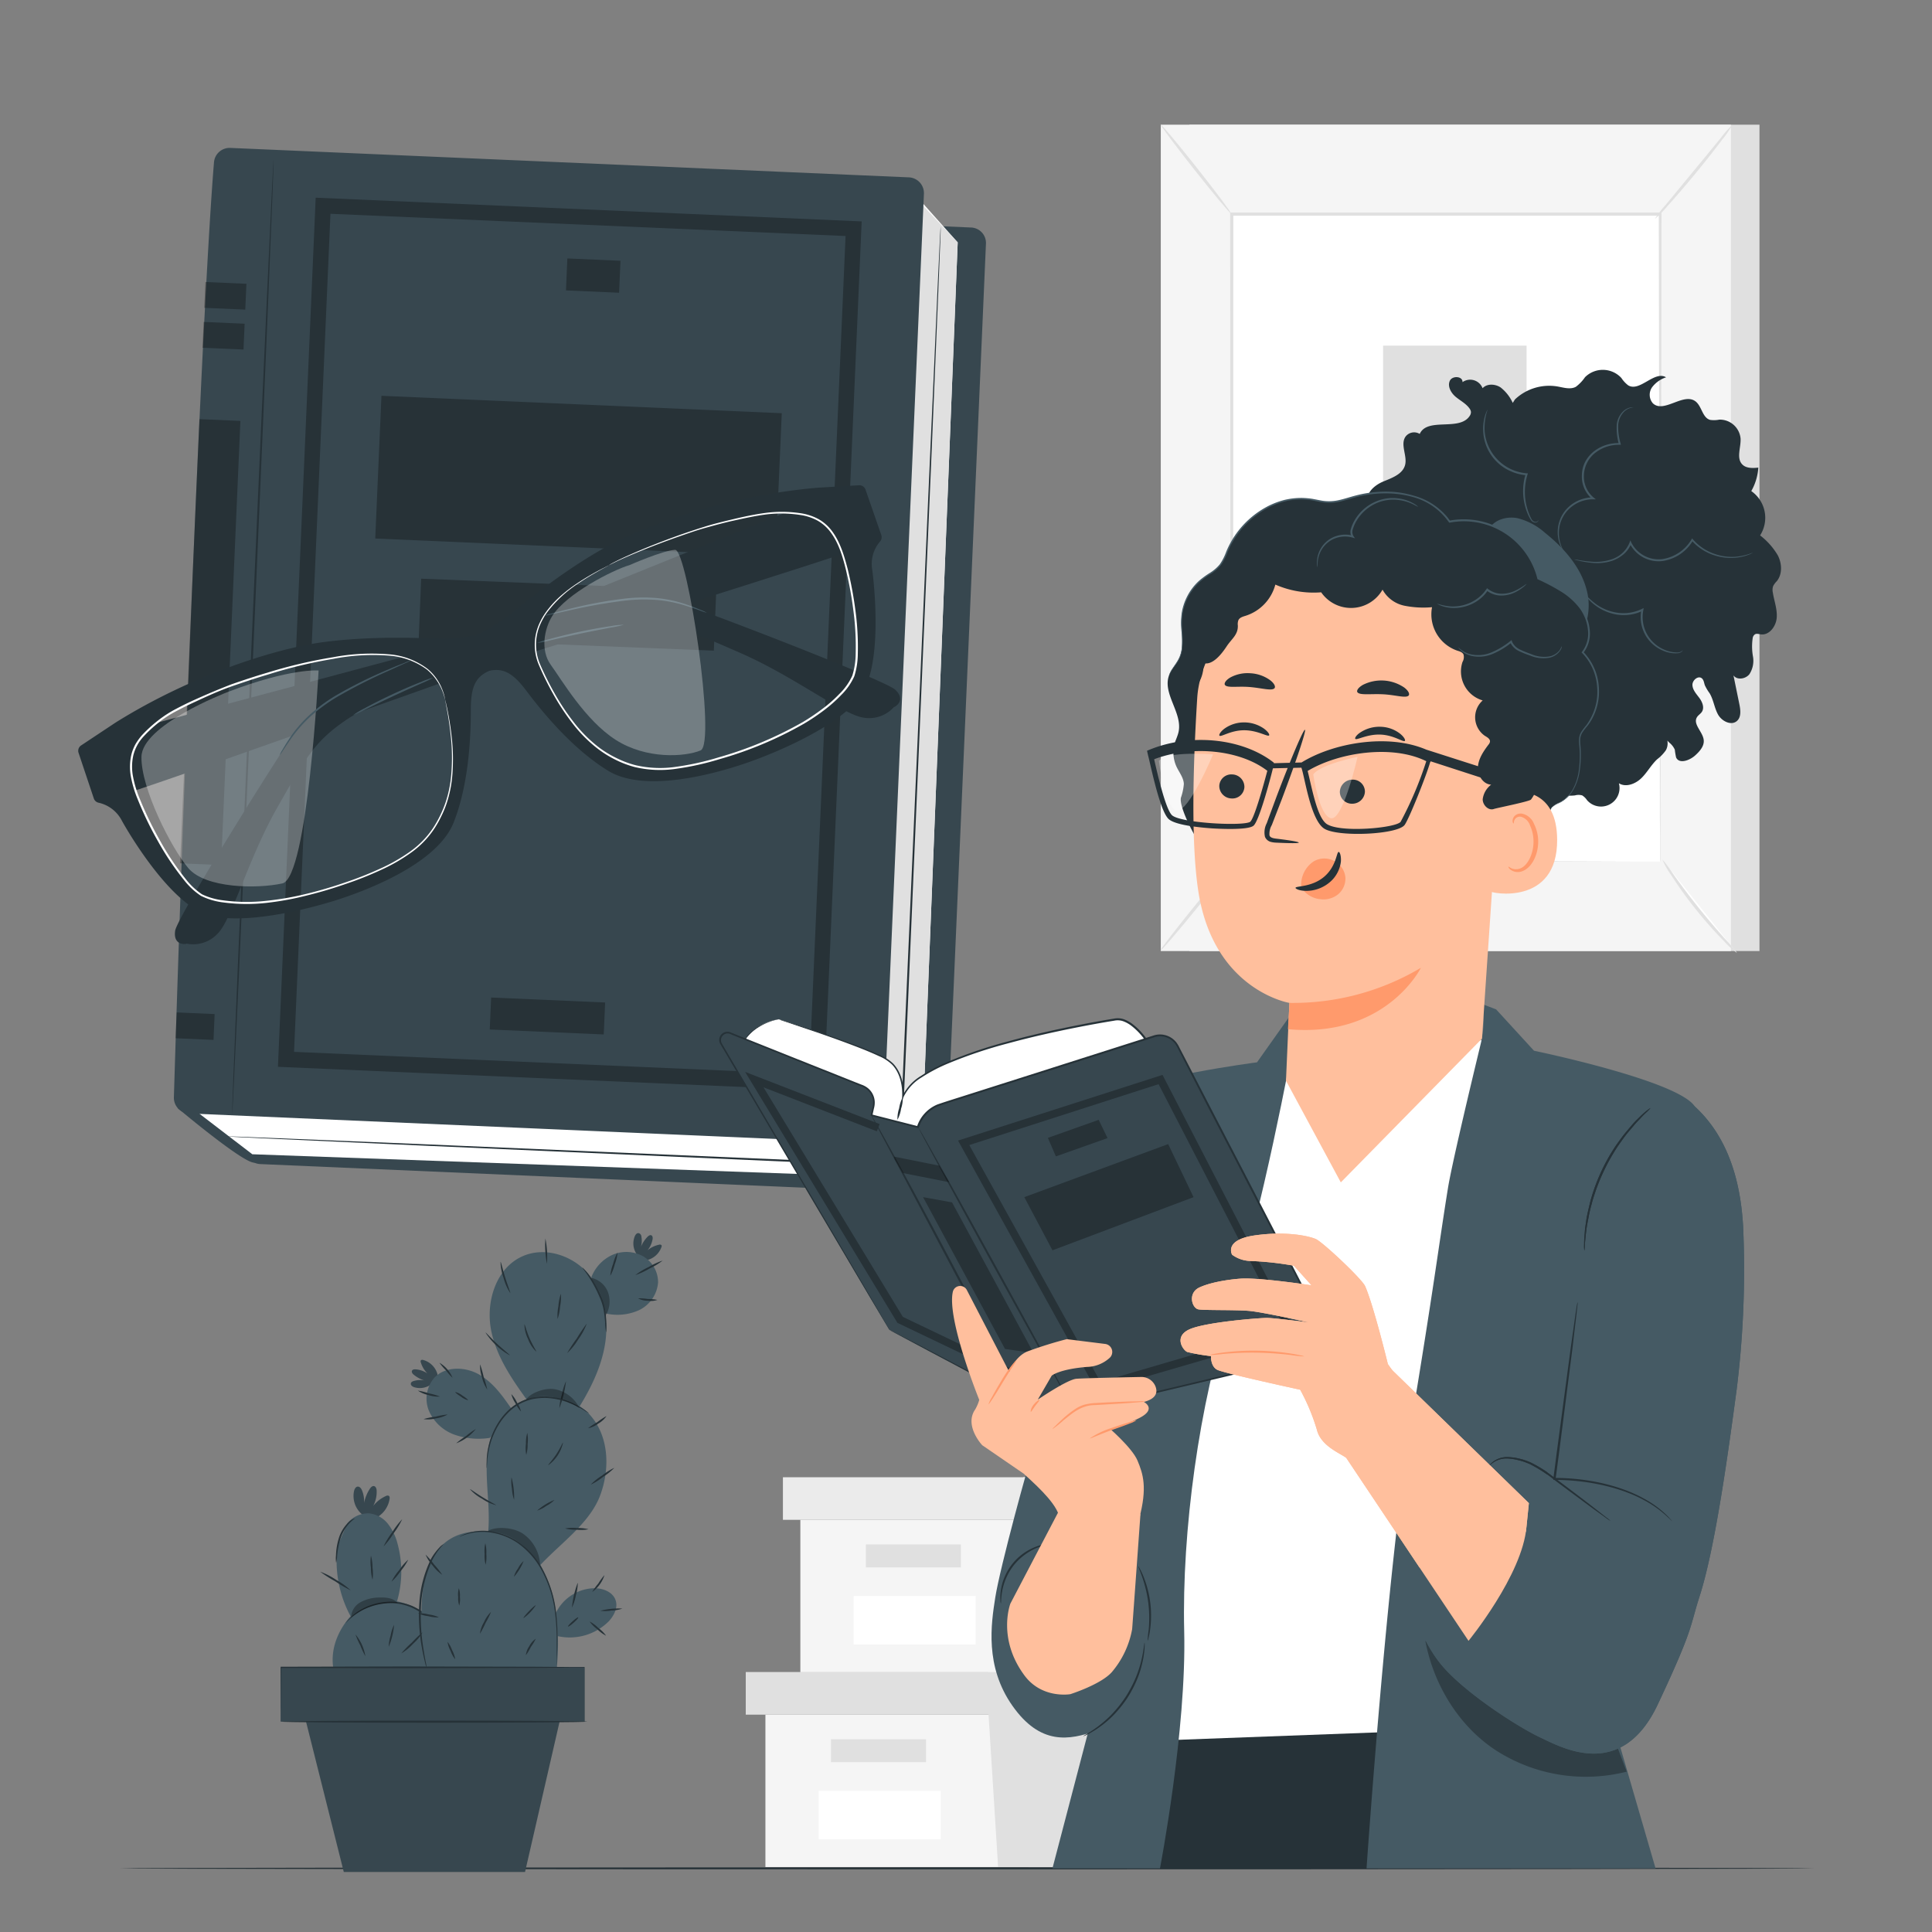 <svg xmlns="http://www.w3.org/2000/svg" viewBox="0 0 500 500"><rect x="0" y="0" width="500" height="500" fill="#808080" stroke="none"/><g id="freepik--background-complete--inject-64"><polygon points="198.09 443.75 198.09 483.19 255.77 483.19 319.38 483.19 319.38 443.75 198.09 443.75" style="fill:#f5f5f5"></polygon><polygon points="193 432.72 193 443.75 323.62 443.75 323.62 432.72 255.77 432.72 193 432.72" style="fill:#e0e0e0"></polygon><polygon points="258.31 483.19 319.38 483.19 319.38 443.75 323.62 443.75 323.62 432.72 255.77 432.72 255.77 442.73 258.31 483.19" style="fill:#e0e0e0"></polygon><rect x="215.06" y="450.11" width="24.6" height="5.94" style="fill:#e0e0e0"></rect><rect x="211.89" y="463.47" width="31.58" height="12.54" style="fill:#fff"></rect><polygon points="207.13 393.33 207.13 432.77 264.81 432.77 328.42 432.77 328.42 393.33 207.13 393.33" style="fill:#f5f5f5"></polygon><polygon points="202.62 382.31 202.62 393.33 333.24 393.33 333.24 382.31 265.39 382.31 202.62 382.31" style="fill:#ebebeb"></polygon><polygon points="267.35 432.77 329 432.77 329 393.33 332.66 393.33 332.66 382.31 264.81 382.31 264.81 392.31 267.35 432.77" style="fill:#ebebeb"></polygon><rect x="224.09" y="399.7" width="24.6" height="5.94" style="fill:#e0e0e0"></rect><rect x="220.93" y="413.05" width="31.58" height="12.54" style="fill:#fff"></rect><rect x="307.8" y="32.27" width="147.55" height="213.86" style="fill:#e0e0e0"></rect><rect x="300.41" y="32.27" width="147.55" height="213.86" style="fill:#f5f5f5"></rect><rect x="318.74" y="55.43" width="110.88" height="167.54" style="fill:#fff"></rect><path d="M429.62,223s0-.29,0-.82,0-1.34,0-2.38c0-2.1,0-5.18-.05-9.19,0-8,0-19.73-.1-34.51,0-29.54-.1-71.38-.18-120.64l.37.37-110.87,0h0l.4-.4c0,63.2-.06,121.48-.08,167.54l-.32-.32,80.71.17,22.29.08,5.86,0c1.32,0,2,0,2,0s-.65,0-1.95,0l-5.8,0-22.22.08-80.91.17h-.32V223c0-46.06-.05-104.34-.08-167.54V55h.41l110.87,0H430v.37c-.07,49.36-.14,91.28-.18,120.88,0,14.75-.08,26.42-.1,34.43,0,4,0,7,0,9.12,0,1,0,1.79,0,2.33S429.62,223,429.62,223Z" style="fill:#e0e0e0"></path><path d="M448.37,32.27a27,27,0,0,1-2.63,3.82c-1.72,2.29-4.15,5.41-6.93,8.78s-5.37,6.36-7.29,8.48a26,26,0,0,1-3.24,3.31A26.65,26.65,0,0,1,431.09,53c2-2.4,4.41-5.36,7.11-8.62s5.12-6.22,7.09-8.62A27.54,27.54,0,0,1,448.37,32.27Z" style="fill:#e0e0e0"></path><path d="M430.19,222.43a137,137,0,0,0,19.34,24.19" style="fill:#fff"></path><path d="M449.53,246.62a22.13,22.13,0,0,1-3.38-3.07,108.29,108.29,0,0,1-13.71-17.16,21.48,21.48,0,0,1-2.25-4,31,31,0,0,1,2.72,3.64c1.62,2.29,3.91,5.41,6.58,8.75s5.21,6.25,7.08,8.34A30.08,30.08,0,0,1,449.53,246.62Z" style="fill:#e0e0e0"></path><path d="M300.38,246l19.33-23.84" style="fill:#fff"></path><path d="M319.71,222.12c.17.14-4,5.59-9.35,12.17s-9.8,11.81-10,11.67,4-5.59,9.36-12.17S319.54,222,319.71,222.12Z" style="fill:#e0e0e0"></path><path d="M300.41,32.27c.17-.14,4.37,4.88,9.38,11.21s8.92,11.58,8.75,11.71-4.38-4.88-9.38-11.21S300.23,32.4,300.41,32.27Z" style="fill:#e0e0e0"></path><rect x="357.95" y="89.45" width="37.13" height="105.42" style="fill:#e0e0e0"></rect></g><g id="freepik--Table--inject-64"><path d="M469.6,483.53c0,.15-98.21.26-219.33.26s-219.35-.11-219.35-.26,98.18-.26,219.35-.26S469.6,483.39,469.6,483.53Z" style="fill:#263238"></path></g><g id="freepik--Book--inject-64"><path d="M46,286.79s17,14.31,19.82,14.1a28.53,28.53,0,0,1,5.74.26L53.29,284.26Z" style="fill:#37474F"></path><path d="M240.47,308.78,67.34,301.26a4,4,0,0,1-3.83-4.18c2.92-95.36,7.65-208.54,10.38-242a4,4,0,0,1,4.18-3.72l173.25,7.52a4,4,0,0,1,3.84,4.24l-10.5,241.76A4.06,4.06,0,0,1,240.47,308.78Z" style="fill:#37474F"></path><polygon points="238.22 304.96 65.3 298.72 51.67 288.28 59.88 40.6 239 52.81 247.85 62.73 238.22 304.96" style="fill:#fff"></polygon><polygon points="238.22 304.96 222.13 290.57 236.09 50.27 247.85 62.73 238.22 304.96" style="fill:#e0e0e0"></polygon><path d="M224.38,295.78,48.9,288.16A4.06,4.06,0,0,1,45,284c2.9-95.37,7.63-208.54,10.38-242a4.06,4.06,0,0,1,4.23-3.72l175.61,7.62a4.08,4.08,0,0,1,3.89,4.24L228.62,291.9A4.07,4.07,0,0,1,224.38,295.78Z" style="fill:#37474F"></path><path d="M60.07,288.65c-.15,0,2.14-55.44,5.11-123.8s5.5-123.79,5.64-123.78S68.67,96.5,65.7,164.88,60.21,288.65,60.07,288.65Z" style="fill:#263238"></path><g style="opacity:0.3"><path d="M213.23,282.22l-141.3-6.13L81.7,51.16,223,57.3Zm-137.13-10,133.31,5.79,9.42-216.93L85.52,55.33Z"></path></g><g style="opacity:0.3"><rect x="126.93" y="258.79" width="29.53" height="8.28" transform="translate(11.54 -5.9) rotate(2.49)"></rect></g><g style="opacity:0.3"><rect x="146.65" y="67.18" width="13.76" height="8.28" transform="translate(3.24 -6.6) rotate(2.49)"></rect></g><g style="opacity:0.3"><rect x="97.88" y="104.66" width="103.7" height="36.97" transform="translate(5.48 -6.38) rotate(2.49)"></rect></g><g style="opacity:0.3"><rect x="108.01" y="151.63" width="76.37" height="15.57" transform="matrix(1, 0.04, -0.04, 1, 7.05, -6.19)"></rect></g><g style="opacity:0.3"><rect x="53.01" y="73.21" width="10.62" height="6.69" transform="translate(3.38 -2.46) rotate(2.49)"></rect></g><g style="opacity:0.3"><rect x="52.56" y="83.54" width="10.62" height="6.69" transform="translate(3.82 -2.43) rotate(2.49)"></rect></g><g style="opacity:0.3"><rect x="45.59" y="262.22" width="9.83" height="6.69" transform="translate(11.57 -1.94) rotate(2.49)"></rect></g><g style="opacity:0.3"><rect x="49.11" y="108.64" width="10.62" height="115.06" transform="translate(7.26 -2.2) rotate(2.49)"></rect></g><path d="M243.44,58.55s0,.36,0,1.08-.06,1.78-.11,3.16c-.11,2.79-.27,6.88-.48,12.16-.44,10.56-1.08,25.84-1.86,44.7-1.62,37.76-3.86,89.91-6.33,147.5-.51,11.83-1,23.42-1.5,34.52v.26h-.26l-124.12-5.48-36.66-1.67-9.87-.47-2.56-.14-.86-.06.87,0,2.55.08,9.88.39,36.66,1.51,124.13,5.31-.27.24c.49-11.1,1-22.7,1.5-34.52,2.53-57.59,4.82-109.73,6.48-147.49.86-18.87,1.55-34.14,2-44.7.25-5.27.44-9.37.57-12.16.07-1.38.13-2.43.17-3.16S243.44,58.55,243.44,58.55Z" style="fill:#263238"></path></g><g id="freepik--Glasses--inject-64"><path d="M32,205.47c.53.42,88.28-30.91,88.28-30.91l-2.7-8.07-86.14,23-4.71,7.36Z" style="fill:#263238"></path><path d="M48.34,244.22c-.76.26-3.57.2-3-3.39s27.69-46.91,30.76-50.92a41,41,0,0,1,13.22-11.2c6.21-3.47,25-11.14,25-11.14l2.57,7.71s-18.57,5.21-27,10.84-10.81,10-18.2,23-11.57,28.57-15.27,32.4A8.63,8.63,0,0,1,48.34,244.22Z" style="fill:#263238"></path><path d="M113.89,165.31c-3.94-.11-17-.88-30.27.88-12,1.59-33.84,8.39-53.71,20.81l-8.83,5.86a1.67,1.67,0,0,0-.74,2l3.94,11.78a1.67,1.67,0,0,0,1.27,1.11,8.93,8.93,0,0,1,6,4.67c2.67,4.8,12.81,21.31,22,24.28s26.86-1.51,34.85-4.19,24.94-9.4,29-19.64,4.45-22.81,4.45-29.21,1.37-9,6.11-10.57l-3-8.95A72.75,72.75,0,0,1,113.89,165.31Zm1.33,15.78c3.49,15.82,1.59,24.33-.87,29.53-3.17,6.71-7.69,12.31-26.49,18.53-19.42,6.43-31.07,4.81-35.46,2.62S40.07,217.4,35.67,206.18s.11-15.28,5.66-19.74c4-3.22,14.2-7.34,18.37-8.95,1.15-.45,2.31-.8,3.47-1.2,6.32-2.13,16.71-5.06,22.06-5.82S111.74,165.26,115.22,181.09Z" style="fill:#263238"></path><path d="M115.22,181.09s-.07-.2-.18-.59a14.21,14.21,0,0,0-4.49-7.17,18.74,18.74,0,0,0-10-3.66,53.56,53.56,0,0,0-14.29.84,123,123,0,0,0-16.93,4.07c-3,.88-6.08,1.91-9.23,3s-6.29,2.51-9.49,4c-1.6.73-3.21,1.51-4.79,2.36a28,28,0,0,0-4.57,2.91,33,33,0,0,0-4.09,3.75,11.11,11.11,0,0,0-2.65,4.85,13.44,13.44,0,0,0-.06,5.65,28.22,28.22,0,0,0,1.7,5.58,91.71,91.71,0,0,0,5.23,10.81,70.46,70.46,0,0,0,6.68,10,18.07,18.07,0,0,0,4.21,3.95A17.28,17.28,0,0,0,57.72,233a45.28,45.28,0,0,0,11.21.13,77.06,77.06,0,0,0,10.63-1.87c3.41-.83,6.7-1.82,9.86-2.91a92,92,0,0,0,9-3.56,45.55,45.55,0,0,0,7.82-4.48,23.44,23.44,0,0,0,5.77-5.92,29.64,29.64,0,0,0,3.32-6.77,30.12,30.12,0,0,0,1.4-6.6,51,51,0,0,0-.1-10.82c-.31-3-.71-5.24-1-6.79-.14-.76-.25-1.34-.33-1.75s-.1-.6-.1-.6.06.19.15.59l.39,1.74c.31,1.54.75,3.82,1.09,6.79a50.87,50.87,0,0,1,.19,10.88,30.73,30.73,0,0,1-1.37,6.66,25.27,25.27,0,0,1-1.41,3.45,27.24,27.24,0,0,1-1.93,3.42,23.63,23.63,0,0,1-5.83,6,45.07,45.07,0,0,1-7.88,4.55,88.83,88.83,0,0,1-9.05,3.6c-3.16,1.1-6.47,2.11-9.9,2.95A77.4,77.4,0,0,1,69,233.66a45.86,45.86,0,0,1-11.34-.13A17.85,17.85,0,0,1,52,231.84a18.35,18.35,0,0,1-4.36-4.07,70.9,70.9,0,0,1-6.73-10,89.08,89.08,0,0,1-5.26-10.88,28.62,28.62,0,0,1-1.73-5.68A14,14,0,0,1,34,195.3a11.41,11.41,0,0,1,1.07-2.72,15.21,15.21,0,0,1,1.7-2.34,34.32,34.32,0,0,1,4.15-3.79,29.56,29.56,0,0,1,4.66-3c1.6-.85,3.21-1.63,4.82-2.36q4.83-2.19,9.53-4c3.17-1.1,6.25-2.12,9.26-3a124.43,124.43,0,0,1,17-4,53.89,53.89,0,0,1,14.38-.76,18.91,18.91,0,0,1,10.1,3.79,13,13,0,0,1,3.9,5.61,11,11,0,0,1,.51,1.71C115.19,180.88,115.22,181.09,115.22,181.09Z" style="fill:#fff"></path><g style="opacity:0.3"><path d="M59.16,179c-1.19.46-22.41,8.7-22.55,16.87s7.69,23.58,12.13,28.81,17.72,5.39,24.33,3.95,9.38-55.11,9.38-55.11S75.22,172.87,59.16,179Z" style="fill:#fff"></path></g><path d="M106.43,170.87a11.23,11.23,0,0,1-1.52.75l-4.19,1.91a139.15,139.15,0,0,0-13.54,6.87,43.91,43.91,0,0,0-6.71,4.91,36.33,36.33,0,0,0-4.54,5c-1.14,1.57-2,2.89-2.6,3.79a10.4,10.4,0,0,1-1,1.39,10.06,10.06,0,0,1,.79-1.49c.55-.95,1.37-2.29,2.48-3.9A33.56,33.56,0,0,1,80.15,185a41.88,41.88,0,0,1,6.76-5,116.26,116.26,0,0,1,13.66-6.77c1.78-.78,3.25-1.35,4.27-1.75A9.52,9.52,0,0,1,106.43,170.87Z" style="fill:#455a64"></path><path d="M112.14,175.38a28.7,28.7,0,0,1-3,1.44c-1.9.84-4.51,2-7.38,3.34s-5.44,2.6-7.3,3.51a25.93,25.93,0,0,1-3.06,1.41,19.41,19.41,0,0,1,2.89-1.74c1.82-1,4.38-2.31,7.25-3.65s5.52-2.46,7.46-3.21A18.26,18.26,0,0,1,112.14,175.38Z" style="fill:#455a64"></path><path d="M221.14,142.21c-.18.66-89.13,28.41-89.13,28.41l-2.69-8.07L212,129.13l8.19,3Z" style="fill:#263238"></path><path d="M231.34,183c.77-.26,3-2,.35-4.5s-50.34-20.83-55.21-22.19a41.12,41.12,0,0,0-17.29-1c-7.05,1-26.65,6.12-26.65,6.12l2.58,7.71s18-7,28.13-7.62S177.9,163,191.64,169s26.43,15.86,31.69,16.7A8.62,8.62,0,0,0,231.34,183Z" style="fill:#263238"></path><path d="M122,165.09l3,8.95c4.75-1.59,7.41-.34,11.25,4.77s11.74,14.91,21.13,20.66,27,.93,35-1.74,24.82-9.73,30.36-17.62,3.7-27.18,3-32.62a8.87,8.87,0,0,1,2-7.33,1.71,1.71,0,0,0,.35-1.66L224,126.72a1.69,1.69,0,0,0-1.78-1.13l-10.58.63c-23.34,2-44.88,9.75-55.42,15.69-11.65,6.56-21.63,15.05-24.72,17.5A72,72,0,0,1,122,165.09Zm35.54-18.79c4.72-2.62,14.78-6.52,21.12-8.62,1.16-.38,2.31-.8,3.49-1.13,4.3-1.22,14.92-4.06,20.06-3.9,7.11.23,13.16.76,16.4,12.37s4.21,26.11,2,30.5-10.52,12.69-29.9,19.24C172,201.1,165,199.34,158.4,195.89c-5.09-2.68-11.73-8.33-18.46-23.07S152.76,148.93,157.52,146.3Z" style="fill:#263238"></path><path d="M157.52,146.3s-.17.12-.52.32l-1.57.86c-1.37.77-3.4,1.89-5.86,3.57a32,32,0,0,0-7.9,7.32,16.8,16.8,0,0,0-1.66,2.8,13,13,0,0,0-.28,10.65,76.09,76.09,0,0,0,3.71,7.47,59.68,59.68,0,0,0,5,7.55,35.16,35.16,0,0,0,6.83,6.79,27.5,27.5,0,0,0,4.33,2.58,25,25,0,0,0,4.83,1.81,28,28,0,0,0,10.67.41A70.25,70.25,0,0,0,186,196a97.83,97.83,0,0,0,21.8-9.15,56.18,56.18,0,0,0,5-3.37,34.85,34.85,0,0,0,4.46-3.92,15.65,15.65,0,0,0,3.32-4.71,19.48,19.48,0,0,0,.87-5.64,70.64,70.64,0,0,0-.6-11.23,93.24,93.24,0,0,0-1.95-10.62c-.84-3.4-1.85-6.74-3.8-9.42a10.8,10.8,0,0,0-3.55-3.22,13.27,13.27,0,0,0-4.46-1.45,31.88,31.88,0,0,0-9-.11c-2.88.39-5.61,1-8.21,1.57s-5.05,1.25-7.36,1.89-4.44,1.41-6.44,2.1c-4,1.39-7.41,2.71-10.17,3.83s-4.88,2.06-6.3,2.73l-1.6.79-.55.26L158,146c.35-.2.88-.48,1.58-.83,1.41-.71,3.52-1.67,6.27-2.83s6.15-2.49,10.15-3.92c2-.7,4.15-1.42,6.45-2.14s4.77-1.31,7.37-1.93,5.34-1.21,8.23-1.6a32.38,32.38,0,0,1,9.11.07,13.86,13.86,0,0,1,4.6,1.49,11.28,11.28,0,0,1,3.71,3.34c2,2.76,3,6.16,3.9,9.57a96.56,96.56,0,0,1,2,10.68A70.27,70.27,0,0,1,222,169.2a19.65,19.65,0,0,1-.9,5.8,16,16,0,0,1-3.42,4.89,36.66,36.66,0,0,1-4.53,4,55.07,55.07,0,0,1-5.06,3.39,97.36,97.36,0,0,1-21.91,9.2,70.81,70.81,0,0,1-11.06,2.46,28.39,28.39,0,0,1-10.85-.43,25.72,25.72,0,0,1-4.92-1.86A28,28,0,0,1,155,194a35.46,35.46,0,0,1-6.9-6.89,60,60,0,0,1-5-7.62,74.7,74.7,0,0,1-3.7-7.54,13.35,13.35,0,0,1-.77-7.56,13.59,13.59,0,0,1,1.11-3.35,16.59,16.59,0,0,1,1.71-2.84,26,26,0,0,1,4.05-4.32,40.63,40.63,0,0,1,4-3,67.18,67.18,0,0,1,5.92-3.49l1.59-.82C157.33,146.38,157.52,146.3,157.52,146.3Z" style="fill:#fff"></path><path d="M140.82,159.37a9,9,0,0,1,1.61-.51c1-.28,2.57-.71,4.47-1.16a114,114,0,0,1,15-2.81,41.79,41.79,0,0,1,8.42-.08,33.22,33.22,0,0,1,6.72,1.43c1.85.61,3.32,1.2,4.33,1.62a9,9,0,0,1,1.53.72,12,12,0,0,1-1.61-.53c-1-.37-2.5-.89-4.36-1.46a35.09,35.09,0,0,0-6.66-1.3,43.14,43.14,0,0,0-8.31.12,138,138,0,0,0-15,2.65l-4.5,1A12,12,0,0,1,140.82,159.37Z" style="fill:#455a64"></path><path d="M139,166.4a20.74,20.74,0,0,1,3.2-1c2-.56,4.79-1.26,7.89-1.92s5.94-1.14,8-1.44a19.23,19.23,0,0,1,3.35-.35,24.92,24.92,0,0,1-3.28.71c-2,.39-4.85.93-8,1.59s-5.88,1.3-7.91,1.77A24.63,24.63,0,0,1,139,166.4Z" style="fill:#455a64"></path><g style="opacity:0.3"><path d="M162.91,146.25c-4.21,1.23-16.34,7.35-20,13.19-2.06,3.28-3.1,8.89-.37,12.62s8.91,14.39,16.83,19.43,17.76,4.42,21.93,2.73-3.4-52.11-6.59-51.93S162.91,146.25,162.91,146.25Z" style="fill:#fff"></path></g></g><g id="freepik--Plant--inject-64"><path d="M93.71,385.77a7.33,7.33,0,0,1,.51,3.21,10.54,10.54,0,0,1,1.46-3.63c.26-.42.68-.86,1.15-.74s.63.72.65,1.21a7.83,7.83,0,0,1-.89,3.91,8.68,8.68,0,0,1,3.31-2.57.78.78,0,0,1,.71-.05c.25.15.26.51.22.8a6.7,6.7,0,0,1-4.06,5.16l-.7.1A6.24,6.24,0,0,1,91.6,386c.11-.58.44-1.26,1-1.27S93.51,385.28,93.71,385.77Z" style="fill:#37474F"></path><path d="M109.4,417.11a20.22,20.22,0,0,0-6.65-2.68,27.38,27.38,0,0,0,.19-14.7,14.08,14.08,0,0,0-2.49-5.29,7.2,7.2,0,0,0-5-2.79,7,7,0,0,0-5.55,2.57l-2.46,5.68a23.33,23.33,0,0,0-.29,2.5,30.09,30.09,0,0,0,3.58,15.88c-2.55,2.82-5.32,7.68-4.49,13.31H115.4C115.91,426.19,113.85,420.33,109.4,417.11Z" style="fill:#455a64"></path><path d="M89.44,420.09a1.61,1.61,0,0,1,.22-.32,10.76,10.76,0,0,1,.73-.84,13.47,13.47,0,0,1,3.23-2.47,15.27,15.27,0,0,1,5.75-1.83,14.5,14.5,0,0,1,7.31,1,14.67,14.67,0,0,1,5.76,4.61,15.4,15.4,0,0,1,2.61,5.44,13.19,13.19,0,0,1,.42,4.05,9.3,9.3,0,0,1-.11,1.1,1.22,1.22,0,0,1-.08.38,17.75,17.75,0,0,0-.53-5.45,15.31,15.31,0,0,0-2.64-5.27A13.71,13.71,0,0,0,99.41,415a15.49,15.49,0,0,0-5.64,1.71A18,18,0,0,0,89.44,420.09Z" style="fill:#263238"></path><path d="M87,404.48a7,7,0,0,1-.05-1.93,16.62,16.62,0,0,1,.78-4.61,9.56,9.56,0,0,1,2.5-4,4,4,0,0,1,1.64-1c0,.06-.61.42-1.43,1.26a10.52,10.52,0,0,0-2.29,3.88,21.07,21.07,0,0,0-.89,4.5A10.68,10.68,0,0,1,87,404.48Z" style="fill:#263238"></path><path d="M103.86,427.89a25.71,25.71,0,0,1,2.73-2.79,26.41,26.41,0,0,1,2.81-2.69,12.78,12.78,0,0,1-2.5,3A13,13,0,0,1,103.86,427.89Z" style="fill:#263238"></path><path d="M100.61,426.19a10.37,10.37,0,0,1,.48-2.89,9.84,9.84,0,0,1,.9-2.79,19,19,0,0,1-1.38,5.68Z" style="fill:#263238"></path><path d="M92,423a11.52,11.52,0,0,1,2.55,5.62,20.36,20.36,0,0,1-1.3-2.8A19.57,19.57,0,0,1,92,423Z" style="fill:#263238"></path><path d="M101.32,409.34a14.46,14.46,0,0,1,2-3,14,14,0,0,1,2.33-2.7,15.42,15.42,0,0,1-2,3A14.66,14.66,0,0,1,101.32,409.34Z" style="fill:#263238"></path><path d="M99.26,400.22a21.15,21.15,0,0,1,2.23-3.65,21.55,21.55,0,0,1,2.6-3.4,20.73,20.73,0,0,1-2.23,3.65A21,21,0,0,1,99.26,400.22Z" style="fill:#263238"></path><path d="M96,402.61a11.56,11.56,0,0,1,.41,3.09,11.29,11.29,0,0,1,0,3.12,10.88,10.88,0,0,1-.42-3.09A11,11,0,0,1,96,402.61Z" style="fill:#263238"></path><path d="M82.88,406.76A19.57,19.57,0,0,1,87,408.87a19.65,19.65,0,0,1,3.77,2.71,32.56,32.56,0,0,1-4-2.33A34.2,34.2,0,0,1,82.88,406.76Z" style="fill:#263238"></path><g style="opacity:0.3"><path d="M93.38,414.61a10.21,10.21,0,0,1,4.72-1.17c1.7-.08,3.6.09,4.75,1.34v.06a17.65,17.65,0,0,0-12,3.74A4.73,4.73,0,0,1,93.38,414.61Z"></path></g><path d="M107.23,357.36a5.68,5.68,0,0,1,2.56-.1,8.53,8.53,0,0,1-2.71-1.48c-.3-.25-.6-.62-.47-1s.63-.42,1-.39a6.19,6.19,0,0,1,3,1.06,6.9,6.9,0,0,1-1.69-2.82.63.63,0,0,1,0-.57c.14-.18.42-.15.64-.09a5.28,5.28,0,0,1,3.65,3.66l0,.56a4.92,4.92,0,0,1-6,2.82c-.44-.14-.93-.46-.89-.92S106.83,357.46,107.23,357.36Z" style="fill:#37474F"></path><path d="M166,320.1a5.79,5.79,0,0,1-.12,2.55,8.34,8.34,0,0,1,1.7-2.57c.27-.27.67-.55,1-.38s.37.65.31,1a6.31,6.31,0,0,1-1.31,2.88,6.74,6.74,0,0,1,3-1.45.61.61,0,0,1,.56.07c.17.16.11.43,0,.65a5.27,5.27,0,0,1-4,3.33l-.55,0a4.91,4.91,0,0,1-2.31-6.23c.18-.43.54-.9,1-.81S166,319.69,166,320.1Z" style="fill:#37474F"></path><path d="M125.09,396.33c.44,0,.84.06,1.25.1.76-8.33-1.77-16.78.78-24.74l-.34.43a18.88,18.88,0,0,1-9.14-.82,11.43,11.43,0,0,1-6.61-6.12,8.27,8.27,0,0,1,1.41-8.66c2.88-3,8-2.85,11.58-.78s5.93,5.37,8.23,8.68a15,15,0,0,1,4-2.29c-4-5.53-7.9-11.34-9.17-18-1.39-7.31,1.34-16,8.13-19,5.78-2.6,13-.25,17.1,4.6a14.66,14.66,0,0,1,.87,1.2l-.13-.4a10.5,10.5,0,0,1,5.49-5.79,9,9,0,0,1,7.89.38,7.8,7.8,0,0,1,3.88,6.77,8.71,8.71,0,0,1-5,7.21,13.57,13.57,0,0,1-8.65.8,26.28,26.28,0,0,1-.05,7.77c-.9,5.81-3.5,11.22-6.58,16.26a14.3,14.3,0,0,1,2.37,1.95c5.24,5.49,5.58,14.29,2.83,21.36S145,399.47,139.86,405h0a33.52,33.52,0,0,1,4,12.43,11.33,11.33,0,0,1,10-6.4c2.26,0,4.78,1,5.47,3.15.62,1.89-.42,3.93-1.76,5.39a14.29,14.29,0,0,1-13.2,3.87l-.05-1.38a60.06,60.06,0,0,1-.23,9.5H110.76S101.87,395.47,125.09,396.33Z" style="fill:#455a64"></path><rect x="72.63" y="431.59" width="78.71" height="13.95" transform="translate(223.96 877.14) rotate(180)" style="fill:#37474F"></rect><polygon points="145.46 442.78 135.88 484.46 88.97 484.46 78.5 442.78 145.46 442.78" style="fill:#37474F"></polygon><path d="M72.67,445.56c0,.16,17.75.28,39.65.28s39.65-.12,39.65-.28-17.75-.27-39.65-.27S72.67,445.41,72.67,445.56Z" style="fill:#263238"></path><path d="M118.92,397.7a2.61,2.61,0,0,1,.46-.26,9.19,9.19,0,0,1,1.38-.59,13.33,13.33,0,0,1,5.48-.63,16.65,16.65,0,0,1,7.7,2.69,20.64,20.64,0,0,1,6.62,7.49,30.52,30.52,0,0,1,3.17,9.51,50.53,50.53,0,0,1,.54,8.17c0,2.32-.09,4.2-.14,5.5,0,.61,0,1.1-.06,1.49a2.73,2.73,0,0,1,0,.52,1.86,1.86,0,0,1,0-.52c0-.39,0-.88,0-1.49,0-1.36,0-3.22,0-5.5a54,54,0,0,0-.62-8.1,30.61,30.61,0,0,0-3.16-9.37,20.6,20.6,0,0,0-6.45-7.36,16.68,16.68,0,0,0-7.51-2.72,14,14,0,0,0-5.4.48C119.58,397.39,119,397.75,118.92,397.7Z" style="fill:#263238"></path><path d="M126,380a1.1,1.1,0,0,1-.06-.4,10.81,10.81,0,0,1,0-1.13,18.59,18.59,0,0,1,.49-4.17,19.51,19.51,0,0,1,2.31-5.78,16,16,0,0,1,2.23-2.94,13.08,13.08,0,0,1,3.11-2.47,13.36,13.36,0,0,1,3.72-1.43,15.62,15.62,0,0,1,3.69-.28,18.42,18.42,0,0,1,6.06,1.44,20.65,20.65,0,0,1,3.68,2c.42.27.71.52.92.68s.3.25.29.26a13.62,13.62,0,0,1-1.3-.8,23.72,23.72,0,0,0-3.71-1.86,18.41,18.41,0,0,0-6-1.32,15.77,15.77,0,0,0-3.58.29,13.41,13.41,0,0,0-3.59,1.39,13,13,0,0,0-3,2.39,15.6,15.6,0,0,0-2.19,2.85,20.1,20.1,0,0,0-2.36,5.64,21,21,0,0,0-.62,4.1C126,379.49,126,380,126,380Z" style="fill:#263238"></path><path d="M156.88,344.84a14.2,14.2,0,0,1-.28-2.67c-.07-.82-.15-1.8-.33-2.87a14.38,14.38,0,0,0-1-3.38,33.93,33.93,0,0,0-3-5.65c-.91-1.38-1.59-2.14-1.54-2.18s.21.14.54.48a14.81,14.81,0,0,1,1.26,1.52,28,28,0,0,1,3.19,5.67,13.3,13.3,0,0,1,.94,3.48,26.32,26.32,0,0,1,.24,2.92A17.33,17.33,0,0,1,156.88,344.84Z" style="fill:#263238"></path><path d="M152.58,419.64a9.15,9.15,0,0,1,2.27,1.68,8.87,8.87,0,0,1,2,2,9.15,9.15,0,0,1-2.27-1.68A9.35,9.35,0,0,1,152.58,419.64Z" style="fill:#263238"></path><path d="M155.38,416.86a18.54,18.54,0,0,1,5.68-.56,9,9,0,0,1-2.82.5A9.24,9.24,0,0,1,155.38,416.86Z" style="fill:#263238"></path><path d="M153.26,412a15.36,15.36,0,0,1,1.58-2.18,15.79,15.79,0,0,1,1.59-2.18,8.47,8.47,0,0,1-3.17,4.36Z" style="fill:#263238"></path><path d="M149.53,409.7a12.12,12.12,0,0,1-.51,3.22,11.83,11.83,0,0,1-1,3.12,24.62,24.62,0,0,1,1.46-6.34Z" style="fill:#263238"></path><path d="M147,420.94c-.08-.09.45-.69,1.18-1.35s1.39-1.12,1.47-1-.45.7-1.18,1.36S147.13,421,147,420.94Z" style="fill:#263238"></path><path d="M135.48,418.77c-.09-.09.55-.9,1.42-1.81s1.66-1.59,1.75-1.5a12.09,12.09,0,0,1-3.17,3.31Z" style="fill:#263238"></path><path d="M133,408.09a6.48,6.48,0,0,1,1.06-2.17,6.56,6.56,0,0,1,1.45-1.93,13.53,13.53,0,0,1-2.51,4.1Z" style="fill:#263238"></path><path d="M125.6,399.39a8.93,8.93,0,0,1,.26,2.77,9,9,0,0,1-.18,2.78,8.58,8.58,0,0,1-.26-2.77A9.1,9.1,0,0,1,125.6,399.39Z" style="fill:#263238"></path><path d="M110.15,402.34a21,21,0,0,1,2.2,2.56,21.34,21.34,0,0,1,2.1,2.65,9.94,9.94,0,0,1-2.45-2.36A9.79,9.79,0,0,1,110.15,402.34Z" style="fill:#263238"></path><path d="M108.17,417.52a8.65,8.65,0,0,1,2.75.3,8.86,8.86,0,0,1,2.67.74,8.63,8.63,0,0,1-2.75-.3A8.75,8.75,0,0,1,108.17,417.52Z" style="fill:#263238"></path><path d="M124.2,422.81a7.89,7.89,0,0,1,1.06-3,8.31,8.31,0,0,1,1.82-2.66,21.12,21.12,0,0,1-1.42,2.86A22.4,22.4,0,0,1,124.2,422.81Z" style="fill:#263238"></path><path d="M118.85,415.52a6,6,0,0,1-.27-2.24,5.89,5.89,0,0,1,.17-2.25,5.53,5.53,0,0,1,.27,2.24A5.66,5.66,0,0,1,118.85,415.52Z" style="fill:#263238"></path><path d="M136.1,428.36A5,5,0,0,1,137,426a5.13,5.13,0,0,1,1.67-1.91,13.71,13.71,0,0,1-1.29,2.14A13,13,0,0,1,136.1,428.36Z" style="fill:#263238"></path><path d="M117.8,429.42a7.35,7.35,0,0,1-1.19-2.16,7.07,7.07,0,0,1-.79-2.34,7.19,7.19,0,0,1,1.19,2.16A7,7,0,0,1,117.8,429.42Z" style="fill:#263238"></path><path d="M146.25,395.57a11,11,0,0,1,3.05-.12,10.89,10.89,0,0,1,3,.32,10.12,10.12,0,0,1-3.05.12A10.53,10.53,0,0,1,146.25,395.57Z" style="fill:#263238"></path><path d="M152.88,384.22a16.13,16.13,0,0,1,2.93-2.35,16.33,16.33,0,0,1,3.18-2,16,16,0,0,1-2.92,2.34A15.7,15.7,0,0,1,152.88,384.22Z" style="fill:#263238"></path><path d="M152.2,369.63a17.87,17.87,0,0,1,2.38-1.58,20.44,20.44,0,0,1,2.38-1.58,6.34,6.34,0,0,1-2.13,1.95A6.44,6.44,0,0,1,152.2,369.63Z" style="fill:#263238"></path><path d="M144.76,364.47a14.62,14.62,0,0,1,.65-3.55,14.94,14.94,0,0,1,1.07-3.46,28.83,28.83,0,0,1-1.72,7Z" style="fill:#263238"></path><path d="M132.34,360.8a7.68,7.68,0,0,1,1.44,2.14,7.45,7.45,0,0,1,1.06,2.35,7.68,7.68,0,0,1-1.44-2.14A7.45,7.45,0,0,1,132.34,360.8Z" style="fill:#263238"></path><path d="M121.63,385.41c.08-.1,1.5,1,3.36,2.13s3.47,1.94,3.41,2a11.4,11.4,0,0,1-3.64-1.67A11.53,11.53,0,0,1,121.63,385.41Z" style="fill:#263238"></path><path d="M139,390.94a15.94,15.94,0,0,1,4.5-2.77,8.34,8.34,0,0,1-2.14,1.57A7.85,7.85,0,0,1,139,390.94Z" style="fill:#263238"></path><path d="M141.9,379.17c-.09-.1,1-1.2,2.07-2.81s1.62-3.07,1.74-3a9.76,9.76,0,0,1-3.81,5.83Z" style="fill:#263238"></path><path d="M136.2,376.51a8.75,8.75,0,0,1-.09-2.85,9.31,9.31,0,0,1,.35-2.83,9.47,9.47,0,0,1,.09,2.85A9.31,9.31,0,0,1,136.2,376.51Z" style="fill:#263238"></path><path d="M133.05,388.15a10.09,10.09,0,0,1-.56-2.88,9.67,9.67,0,0,1-.11-2.94,19.88,19.88,0,0,1,.67,5.82Z" style="fill:#263238"></path><path d="M124.25,353.1a27.59,27.59,0,0,1,.92,3.25,24.87,24.87,0,0,1,.93,3.26,9.13,9.13,0,0,1-1.35-3.14A8.82,8.82,0,0,1,124.25,353.1Z" style="fill:#263238"></path><path d="M118.05,373.53a20.86,20.86,0,0,1,2.54-1.87,21,21,0,0,1,2.56-1.85,11.8,11.8,0,0,1-5.1,3.72Z" style="fill:#263238"></path><path d="M109.62,367.26a19.29,19.29,0,0,1,3.1-.63,18.92,18.92,0,0,1,3.12-.56,8.25,8.25,0,0,1-3,1A8.15,8.15,0,0,1,109.62,367.26Z" style="fill:#263238"></path><path d="M117.82,360.25a4.6,4.6,0,0,1,1.77.87c.92.59,1.6,1.14,1.54,1.25a4.61,4.61,0,0,1-1.78-.88C118.44,360.91,117.75,360.35,117.82,360.25Z" style="fill:#263238"></path><path d="M113.73,352.68a8.17,8.17,0,0,1,3.39,3.89,13.71,13.71,0,0,1-1.71-1.93A14.57,14.57,0,0,1,113.73,352.68Z" style="fill:#263238"></path><path d="M108.15,359.89a16.93,16.93,0,0,1,2.87.72,15.59,15.59,0,0,1,2.84.82,7.72,7.72,0,0,1-3-.4A7.37,7.37,0,0,1,108.15,359.89Z" style="fill:#263238"></path><path d="M146.78,350.19a41.67,41.67,0,0,1,2.52-3.84,43.81,43.81,0,0,1,2.55-3.8,16.44,16.44,0,0,1-2.18,4.05A17.12,17.12,0,0,1,146.78,350.19Z" style="fill:#263238"></path><path d="M144.3,341.35a12.33,12.33,0,0,1,.21-3.29,12.53,12.53,0,0,1,.65-3.24,12.33,12.33,0,0,1-.21,3.29A12.53,12.53,0,0,1,144.3,341.35Z" style="fill:#263238"></path><path d="M135.72,342.73c.13,0,.49,1.67,1.34,3.62s1.82,3.37,1.72,3.45a8.69,8.69,0,0,1-2.13-3.28A8.91,8.91,0,0,1,135.72,342.73Z" style="fill:#263238"></path><path d="M125.63,344.86c.11-.08,1.36,1.4,3.1,3s3.28,2.79,3.2,2.9a18,18,0,0,1-6.3-5.93Z" style="fill:#263238"></path><path d="M129.54,326.55c.12,0,.51,1.84,1.21,4.07s1.41,4,1.29,4a13,13,0,0,1-1.72-3.91A12.81,12.81,0,0,1,129.54,326.55Z" style="fill:#263238"></path><path d="M141.15,320.53a24.48,24.48,0,0,1,.4,6.54,24.48,24.48,0,0,1-.4-6.54Z" style="fill:#263238"></path><path d="M165.13,336a14.25,14.25,0,0,1,2.5.18,13.05,13.05,0,0,1,2.49.23,5.09,5.09,0,0,1-2.53.21A5,5,0,0,1,165.13,336Z" style="fill:#263238"></path><path d="M164.42,330a18.1,18.1,0,0,1,3.43-2.08,19,19,0,0,1,3.64-1.68,17.79,17.79,0,0,1-3.43,2.07A18.82,18.82,0,0,1,164.42,330Z" style="fill:#263238"></path><path d="M157.94,330.18a11.31,11.31,0,0,1,.73-3.08,11.06,11.06,0,0,1,1.16-2.94,12.16,12.16,0,0,1-.74,3.08A11.68,11.68,0,0,1,157.94,330.18Z" style="fill:#263238"></path><g style="opacity:0.3"><path d="M139.78,405.06a10.37,10.37,0,0,0-4.43-8.14c-2.62-1.76-7.34-1.93-9.19-.62a14.25,14.25,0,0,1,8.06,2.79,22.59,22.59,0,0,1,5.56,6"></path></g><g style="opacity:0.3"><path d="M150,364.47a9,9,0,0,0-6.33-4.93c-2.69-.49-6.5,1-7.51,2.69a12.34,12.34,0,0,1,7.36-.58,19.52,19.52,0,0,1,6.48,2.82"></path></g><g style="opacity:0.3"><path d="M156.83,340.34a7.12,7.12,0,0,0,.43-6.14,6,6,0,0,0-4.37-3.52c2.08,3,3.72,6.1,3.88,9.77"></path></g><path d="M114.84,399.61s-.35.32-.9,1a18,18,0,0,0-2,3A32.29,32.29,0,0,0,109,414.92a52.06,52.06,0,0,0,.59,11.81c.23,1.51.46,2.72.62,3.55a7.34,7.34,0,0,1,.2,1.31,6.07,6.07,0,0,1-.39-1.27c-.21-.82-.49-2-.77-3.53a47.11,47.11,0,0,1-.73-11.91,30.21,30.21,0,0,1,3.07-11.52,15.1,15.1,0,0,1,2.17-2.91A3.55,3.55,0,0,1,114.84,399.61Z" style="fill:#263238"></path><path d="M151.33,431.59a.75.75,0,0,1-.24,0l-.7,0-2.7,0-9.93.07-32.76.07-32.37-.07.15-.16c0,4.3,0,7.78,0,10.22,0,1.19,0,2.12,0,2.78,0,.3,0,.54,0,.73a.64.64,0,0,1,0,.24.64.64,0,0,1,0-.24l0-.73c0-.66,0-1.59-.05-2.77,0-2.45-.06-5.93-.1-10.22v-.16h.16l32.37-.07,32.76.07,9.93.07,2.7,0,.7,0Z" style="fill:#263238"></path></g><g id="freepik--Character--inject-64"><polygon points="272.38 483.53 416.94 483.53 403.48 443.91 292.7 449.66 272.38 483.53" style="fill:#263238"></polygon><path d="M299.3,450.47l84.48-3.15,30-168-27.11-11.67s-11.25,6.31-32.09,6.41c-20.45.1-20.09-6.85-20.09-6.85l-17.93,19.31s-22.07,62.79-22.4,64.06S299.3,450.47,299.3,450.47Z" style="fill:#fff"></path><path d="M397,271.93s41.61,8.6,42,15.53-17.8,49.9-18.15,51S404.46,401,404.46,401l24,82.54h-74.8S359,405.67,365,369.69s7.43-48,9.74-62.26c.92-5.71,5.57-25.3,8.46-37.26a26.55,26.55,0,0,0,.44-10.3l3.55,1.35Z" style="fill:#455a64"></path><path d="M266.82,377.28c-.4.6-8,28.19-9.25,36.18-1.06,6.78-2.74,17.8,4.45,28s14.62,9,21.8,6.4,15-17.59,16.38-26.19-6.74-46.42-6.74-46.42Z" style="fill:#455a64"></path><path d="M334.57,261.86l-9.26,13.07s-30.88,4-38,9.18-21.47,98.65-21.47,98.65l28.73,16-22.2,84.78h27.83s6.9-35.73,6.27-61.39,3.82-59,12-83.66,16-67.3,16-67.3Z" style="fill:#455a64"></path><g style="opacity:0.3"><path d="M418.65,452.33l-49.77-27.68C371,436.06,377.7,447,387.5,453.22A43,43,0,0,0,421,458.5Q419.8,455.41,418.65,452.33Z"></path></g><path d="M271.18,399.63c0,.09-1.18.28-2.94,1a15.22,15.22,0,0,0-5.89,4.48,15.38,15.38,0,0,0-3,6.76c-.33,1.89-.23,3.1-.33,3.11a2.49,2.49,0,0,1-.12-.85,11.54,11.54,0,0,1,.09-2.32,14.28,14.28,0,0,1,9.11-11.52,11.83,11.83,0,0,1,2.24-.63A2.44,2.44,0,0,1,271.18,399.63Z" style="fill:#263238"></path><path d="M277,438.45s7.9-2.5,10.74-5.71A23.67,23.67,0,0,0,293,421.61c.36-4.76,2.15-29.76,2.15-29.76l-20.82-1.37L261.49,415s-3.48,9,3.63,18.59C269.66,439.74,277,438.45,277,438.45Z" style="fill:#ffbf9d"></path><path d="M297,424.65a28,28,0,0,1,.28-2.88,32.57,32.57,0,0,0-.1-6.92,33.34,33.34,0,0,0-1.59-6.75c-.59-1.68-1.06-2.68-1-2.72s.18.22.43.66a17.83,17.83,0,0,1,.9,1.93,27,27,0,0,1,1.72,13.85,19.7,19.7,0,0,1-.4,2.09A2.4,2.4,0,0,1,297,424.65Z" style="fill:#263238"></path><path d="M296.22,425.13a6.17,6.17,0,0,1,0,1.2,11.82,11.82,0,0,1-.12,1.4c-.08.54-.14,1.16-.3,1.83a26.51,26.51,0,0,1-1.36,4.66,30.81,30.81,0,0,1-2.72,5.27,31.26,31.26,0,0,1-3.75,4.6,27,27,0,0,1-3.73,3.1,15.34,15.34,0,0,1-1.57,1,9.24,9.24,0,0,1-1.23.67,5.24,5.24,0,0,1-1.1.48c0-.09,1.49-.83,3.69-2.44a31.27,31.27,0,0,0,3.6-3.14,32.82,32.82,0,0,0,3.65-4.56A33.53,33.53,0,0,0,294,434a30.25,30.25,0,0,0,1.44-4.55C296.05,426.83,296.11,425.12,296.22,425.13Z" style="fill:#263238"></path><path d="M201.57,263.78a13.47,13.47,0,0,0-8.76,5.15l46.51,66,58.07-6.65-.94-59.38s-3.94-5.72-7.76-5.08c-1.53.26-50.65,7.93-55,19.95,0,0,.51-6.14-3.59-9.21S201.57,263.78,201.57,263.78Z" style="fill:#fff"></path><path d="M201.57,263.78l.68.19,2,.62c1.74.55,4.33,1.37,7.65,2.49s7.4,2.52,12.08,4.36c1.17.47,2.37,1,3.6,1.53a11.61,11.61,0,0,1,3.53,2.25c2.06,2.13,2.89,5.34,2.77,8.55l-.34-.08a12.35,12.35,0,0,1,4.81-5.24,42.69,42.69,0,0,1,6.74-3.58,117.15,117.15,0,0,1,15.78-5.35c5.64-1.55,11.61-2.92,17.86-4.16,3.12-.62,6.32-1.21,9.57-1.74a4.9,4.9,0,0,1,2.57.17,8.69,8.69,0,0,1,2.25,1.25,17.52,17.52,0,0,1,3.54,3.7l.05.06v.08c.24,15.31.51,32,.79,49.33q.09,5.07.16,10.05v.23l-.24,0-58.07,6.63h-.14l-.08-.11L192.74,269l0-.05,0-.05a11.37,11.37,0,0,1,3.33-3.1,15.12,15.12,0,0,1,3-1.42,12.6,12.6,0,0,1,1.89-.52,3.67,3.67,0,0,1,.66-.06,6.41,6.41,0,0,0-.65.11,12.5,12.5,0,0,0-1.87.56,15,15,0,0,0-2.9,1.45,11.25,11.25,0,0,0-3.26,3.08v-.1l46.63,65.9-.22-.1L297.36,328l-.23.27q-.08-5-.16-10c-.27-17.33-.53-34-.77-49.34l.05.14a17.24,17.24,0,0,0-3.44-3.59,8.13,8.13,0,0,0-2.11-1.18,4.38,4.38,0,0,0-2.33-.15c-3.25.52-6.44,1.11-9.56,1.72-6.24,1.23-12.21,2.59-17.84,4.12a118.79,118.79,0,0,0-15.73,5.29,42.47,42.47,0,0,0-6.7,3.53,12,12,0,0,0-4.68,5.05l-.38.93,0-1c.13-3.11-.67-6.27-2.64-8.3a11.21,11.21,0,0,0-3.44-2.2c-1.21-.57-2.41-1.07-3.57-1.55-4.66-1.86-8.73-3.28-12-4.43l-7.62-2.58-2-.66C201.79,263.87,201.57,263.78,201.57,263.78Z" style="fill:#263238"></path><path d="M230.11,344.12l-43.55-74a1.9,1.9,0,0,1,.2-2.22h0a1.92,1.92,0,0,1,2.14-.51l34.33,13.68a4.5,4.5,0,0,1,1.72,1.2h0a4.61,4.61,0,0,1,1.07,4.07l-.51,2.29,12,3.07.26-.67a8.82,8.82,0,0,1,5.56-5.21l55.31-17.62a5.09,5.09,0,0,1,6.08,2.51L344,346.43,342.67,350,280.23,364.8h-11Z" style="fill:#37474F"></path><path d="M230.11,344.12l.69.34,2,1,7.7,4,28.84,15.15-.08,0h10.94l62.43-14.85-.17.15c.39-1.1.83-2.34,1.28-3.58v.18l-20.3-39.16q-5.32-10.31-10.89-21L307,275.53l-1.41-2.73-.71-1.37a8.18,8.18,0,0,0-.75-1.3,4.85,4.85,0,0,0-5.24-1.73l-32.67,10.4-15.71,5c-2.57.83-5.17,1.61-7.65,2.46a8.79,8.79,0,0,0-5.05,5.51l-.06.21-.23-.06-12-3.07-.23-.06.05-.23.41-1.83a5.09,5.09,0,0,0,.19-1.76,4.35,4.35,0,0,0-1.58-3,5.15,5.15,0,0,0-1.55-.84l-1.69-.67-3.37-1.35-13.1-5.23-12.5-5-3-1.2a1.72,1.72,0,0,0-2.42.83,1.74,1.74,0,0,0,0,1.38l.78,1.35,1.58,2.69c8.37,14.25,15.73,26.8,21.82,37.19l14.22,24.29,3.76,6.48,1,1.68c.21.37.31.57.31.57s-.12-.18-.34-.55-.56-.92-1-1.64L225,335.5c-3.33-5.63-8.19-13.85-14.33-24.21l-21.93-37.17-1.59-2.69c-.27-.46-.53-.89-.81-1.38a2.12,2.12,0,0,1,1.2-2.91,2.27,2.27,0,0,1,1.72.12l3,1.21,12.51,5,13.11,5.22,3.36,1.34,1.7.67a5.57,5.57,0,0,1,1.67.91,4.83,4.83,0,0,1,1.76,3.35,5.53,5.53,0,0,1-.2,1.91l-.4,1.83-.18-.29,12,3.06-.29.15a9.3,9.3,0,0,1,5.32-5.79c2.55-.88,5.1-1.65,7.68-2.48l15.72-5,32.67-10.41a5.38,5.38,0,0,1,5.81,1.92,8.33,8.33,0,0,1,.79,1.37l.71,1.37,1.42,2.73q2.81,5.44,5.59,10.81l10.89,21,20.26,39.18,0,.09,0,.09-1.28,3.58,0,.12-.13,0L280.27,365h0l-11,0h0l0,0-28.8-15.3-7.65-4.09-2-1.06Z" style="fill:#263238"></path><g style="opacity:0.3"><polygon points="260.79 356 232.25 342.35 192.84 277.41 227.65 290.91 226.92 292.78 197.6 281.4 233.65 340.8 261.65 354.19 260.79 356"></polygon></g><g style="opacity:0.3"><path d="M283.85,360l-35.91-64.82,52.92-17L335.35,345Zm-33-63.66,33.95,61.29,47.64-13.94-32.6-63.11Z"></path></g><path d="M277.46,364.06c-.12.07-9.13-16-20.12-36s-19.78-36.17-19.66-36.24,9.13,16,20.12,36S277.59,364,277.46,364.06Z" style="fill:#263238"></path><path d="M225.51,288.61a5.57,5.57,0,0,1,.46.74l1.24,2.15c1.07,1.88,2.58,4.61,4.44,8,3.71,6.76,8.75,16.16,14.26,26.57L260,352.72l4.29,8.07c.48.92.86,1.66,1.15,2.2a4.65,4.65,0,0,1,.37.79,5.57,5.57,0,0,1-.46-.74l-1.24-2.15c-1.07-1.88-2.58-4.61-4.44-8-3.71-6.77-8.75-16.17-14.26-26.58l-14.12-26.65L227,291.6c-.48-.92-.86-1.66-1.15-2.2A4.65,4.65,0,0,1,225.51,288.61Z" style="fill:#263238"></path><path d="M232.26,289.81a8.77,8.77,0,0,1,.44-3,9.07,9.07,0,0,1,.94-2.89,8.82,8.82,0,0,1-.44,3A9.07,9.07,0,0,1,232.26,289.81Z" style="fill:#263238"></path><g style="opacity:0.3"><polygon points="238.89 309.82 260.1 349.11 267.48 350.17 246.39 311.18 238.89 309.82"></polygon></g><g style="opacity:0.3"><polyline points="231.35 299.33 243.1 301.68 245.68 305.96 233.64 303.58 231.54 299.97"></polyline></g><g style="opacity:0.3"><polygon points="273.26 299.27 271.19 294.48 284.34 289.81 286.63 294.54 273.26 299.27"></polygon></g><g style="opacity:0.3"><polygon points="272.38 323.58 265.09 309.82 302.32 296.09 308.89 309.82 272.38 323.58"></polygon></g><path d="M392.08,103.36a12.9,12.9,0,0,1,11-3.34c1.59.28,3.31.85,4.74.09a10.46,10.46,0,0,0,2.38-2.49,6.53,6.53,0,0,1,9.41.2,7.7,7.7,0,0,0,1.77,1.91c3,1.79,6.77-3.9,9.8-2.08a7.42,7.42,0,0,0-3.61,2.56,3.37,3.37,0,0,0,.18,4.15c2.8,2.71,7.88-2.8,11-.52,1.69,1.24,1.79,4.23,3.8,4.82a7,7,0,0,0,2.42-.06,5.39,5.39,0,0,1,5.49,4.9c.12,2.33-1.18,5.1.48,6.73,1,1,2.67.94,4.11.79a14.1,14.1,0,0,1-1.82,6.07,8.43,8.43,0,0,1,2.28,11.47,18,18,0,0,1,4.61,5.21c1.05,2.08,1.19,4.8-.27,6.62a5.27,5.27,0,0,0-.95,1.27,3.06,3.06,0,0,0-.09,1.7c.34,2.19,1.19,4.34,1,6.55s-1.93,4.55-4.13,4.26c-.51-.07-1.07-.27-1.51,0a1.47,1.47,0,0,0-.58,1,14.86,14.86,0,0,0,.08,4.75,6.38,6.38,0,0,1-.93,4.57c-1,1.25-3.19,1.59-4.12.3l1.53,7.48c.3,1.48.52,3.27-.6,4.29-1.47,1.34-3.94.11-4.91-1.62s-1.17-3.82-2.19-5.52a12.28,12.28,0,0,1-1.24-2.08c-.21-.61-.26-1.32-.73-1.75-.95-.87-2.55.44-2.48,1.73s1.05,2.3,1.81,3.34,1.34,2.49.63,3.57c-.34.52-.93.84-1.26,1.37-1.14,1.82,1.52,3.78,1.74,5.92.17,1.58-1.05,2.94-2.23,4-1.44,1.3-4.14,2.27-4.92.5a18.77,18.77,0,0,1-.33-2,4.9,4.9,0,0,0-1.44-1.84,10.12,10.12,0,0,1-2.74-5.1c1.54,2.1,3.13,4.85,1.85,7.11a10.84,10.84,0,0,1-2.26,2.33c-1.55,1.46-2.56,3.41-4.09,4.89s-4,2.43-5.79,1.3a4.79,4.79,0,0,1-8.25,4.37,4.18,4.18,0,0,0-1.25-1.23,3.48,3.48,0,0,0-1.87,0,10.39,10.39,0,0,1-9.83-4.51l1.93-.58c-3.71-.67-7.58-1.4-10.58-3.68s-4.81-6.61-3-9.94c.77-1.44,2.19-2.89,1.66-4.43-.37-1.07-1.53-1.6-2.57-2l-13.1-5.34c-2.12-.86-4.35-1.81-5.7-3.66s-1.33-4.89.64-6.06a12.32,12.32,0,0,0-4.38-5.23c-2.15-1.43-4.71-2.16-6.92-3.5s-4.18-3.65-3.89-6.22,3.94-4.4,5.63-2.43c-.17-3.91-7.08-4.48-7.48-8.37-.33-3.15,3.75-4.58,5.93-6.89-.37-1.11-1.44-1.86-1.84-3-.85-2.3,1.6-4.44,3.86-5.38s5-1.88,5.66-4.24-1.29-5.29.11-7.36a2.78,2.78,0,0,1,3.69-.73c2-4.39,10.26-.61,12.92-4.64a1.75,1.75,0,0,0,.34-1.07,1.91,1.91,0,0,0-.39-.9c-.91-1.27-2.38-2-3.57-3s-2.15-2.67-1.52-4.11,3.4-1.25,3.29.32a3.44,3.44,0,0,1,5.2,1.57c1.14-1.25,3.26-1.13,4.67-.2a10.82,10.82,0,0,1,3.14,4" style="fill:#263238"></path><path d="M410.89,153.85c-1.23-6.47-5.84-11.8-11-15.92a16.81,16.81,0,0,0-7.23-3.84c-2.72-.5-5.85.38-7.29,2.74l.26,4.61c-.77,7.3,4.72,13.59,7.24,20.48,1.1,3,2,6.59,4.86,7.93a6.86,6.86,0,0,0,4.91.07C408.93,167.93,412.12,160.32,410.89,153.85Z" style="fill:#455a64"></path><path d="M410.71,187.68a14.72,14.72,0,0,0-1.12-18.84c2.73-3.35,1.81-8.57-.89-11.94s-6.74-5.33-10.64-7.19c-2.05-9.91-13.08-17-22.94-14.7-5.05-7.58-15.95-8.88-24.73-6.42a23.33,23.33,0,0,1-6.51,1.36,40.08,40.08,0,0,1-4.84-.72c-8.88-1.29-17.78,4.88-21.33,13.13a16.39,16.39,0,0,1-1.93,3.83c-1.17,1.48-2.93,2.34-4.43,3.47a14.24,14.24,0,0,0-5.56,10.46c-.18,3.45.89,7.13-.6,10.25-.75,1.57-2.08,2.82-2.66,4.46-1.7,4.73,3.52,9.63,2.49,14.55-.21,1-.67,1.94-1,2.92a8.8,8.8,0,0,0,.47,6.14c.69,1.46,1.81,2.81,1.89,4.43a14.13,14.13,0,0,1-.76,3.58c-.63,2.94,5.61,14.35,8.13,16l76,1.45a14.21,14.21,0,0,0,11.11-12.11,5.17,5.17,0,0,1,.73-2.79,6.12,6.12,0,0,1,2.09-1.33c4.92-2.57,5.58-9.29,5.12-14.82a6.69,6.69,0,0,1,.07-2.32A8.41,8.41,0,0,1,410.71,187.68Z" style="fill:#263238"></path><path d="M389.05,187.58c.36-13.45-7.91-29-21.2-35.7-8.38-4.23-15-4.32-19.37-4.88a30.77,30.77,0,0,0-18,3.57c-4.2.94-19.69,14.84-20.64,30.08-1.06,16.93-1.68,37.65.33,50.28,4.05,25.4,23.52,28.62,23.52,28.62s-.88,20.13-.88,20.13L347,306l36.54-37.21Z" style="fill:#ffbf9d"></path><path d="M348.19,227.1a5.29,5.29,0,0,0-1.67-3.4,5.47,5.47,0,0,0-6.6-.74,7.34,7.34,0,0,0-3.16,6.72h0a6.68,6.68,0,0,0,4.61,3c.3,0,.6.07.9.08a6,6,0,0,0,4.11-1.38A5.33,5.33,0,0,0,348.19,227.1Z" style="fill:#ff9a6c"></path><path d="M315.55,203.36a3.25,3.25,0,0,0,3.15,3.28,3.11,3.11,0,0,0,3.35-2.94,3.24,3.24,0,0,0-3.14-3.28A3.12,3.12,0,0,0,315.55,203.36Z" style="fill:#263238"></path><path d="M315.6,190.39c.41.43,2.88-1.4,6.38-1.4s6.08,1.76,6.46,1.33c.18-.19-.23-.95-1.35-1.77a8.94,8.94,0,0,0-5.17-1.59,8.63,8.63,0,0,0-5.07,1.64C315.77,189.43,315.41,190.2,315.6,190.39Z" style="fill:#263238"></path><path d="M336.13,218.06c0-.2-2.16-.57-5.69-1-.9-.09-1.75-.27-1.9-.88a4.51,4.51,0,0,1,.6-2.65l2.64-6.82c3.67-9.71,6.33-17.69,5.94-17.84s-3.69,7.61-7.36,17.32c-.88,2.39-1.73,4.67-2.53,6.86a5.14,5.14,0,0,0-.46,3.51,2.24,2.24,0,0,0,1.47,1.31,6.48,6.48,0,0,0,1.52.21C333.91,218.25,336.12,218.26,336.13,218.06Z" style="fill:#263238"></path><path d="M333.73,259.55a64.69,64.69,0,0,0,34-9.09s-9,18.25-34.41,15.89Z" style="fill:#ff9a6c"></path><path d="M346.45,220.48c-.57,0-.58,3.77-3.83,6.48s-7.31,2.28-7.34,2.82c0,.23.91.73,2.62.78a9.41,9.41,0,0,0,6.12-2.14,8.23,8.23,0,0,0,3-5.43C347.13,221.4,346.71,220.46,346.45,220.48Z" style="fill:#263238"></path><path d="M317,177.25c.59.86,3.28.29,6.41.55s5.74,1.08,6.43.31c.31-.38,0-1.21-1.12-2.07a9.52,9.52,0,0,0-5.09-1.8,9.38,9.38,0,0,0-5.26,1.11C317.2,176.06,316.76,176.84,317,177.25Z" style="fill:#263238"></path><path d="M353.24,204.85A3.26,3.26,0,0,1,350,208a3.12,3.12,0,0,1-3.25-3.06,3.27,3.27,0,0,1,3.26-3.17A3.12,3.12,0,0,1,353.24,204.85Z" style="fill:#263238"></path><path d="M363.57,191.74c-.42.41-2.82-1.5-6.32-1.63s-6.14,1.54-6.5,1.1c-.18-.2.26-1,1.41-1.72a8.94,8.94,0,0,1,5.22-1.4,8.56,8.56,0,0,1,5,1.82C363.44,190.78,363.77,191.56,363.57,191.74Z" style="fill:#263238"></path><path d="M364.56,180c-.72.77-3.4-.16-6.64-.32s-6,.32-6.63-.54c-.26-.41.2-1.19,1.43-1.9a10.56,10.56,0,0,1,10.69.69C364.53,178.78,364.87,179.61,364.56,180Z" style="fill:#263238"></path><path d="M384.86,211.65c0-1.9,2.19-6.36,4.06-6.65,5-.78,14-.38,14.07,12.28.12,17.32-17.29,13.88-17.33,13.38S384.85,218.18,384.86,211.65Z" style="fill:#ffbf9d"></path><path d="M390.4,224.3c.07-.06.3.21.81.44a3.07,3.07,0,0,0,2.26,0c1.82-.69,3.34-3.6,3.4-6.72a9.84,9.84,0,0,0-.87-4.32,3.49,3.49,0,0,0-2.29-2.3,1.53,1.53,0,0,0-1.77.84c-.23.49-.12.83-.21.86s-.37-.28-.24-1a1.91,1.91,0,0,1,.67-1.09,2.28,2.28,0,0,1,1.67-.45,4.22,4.22,0,0,1,3.17,2.66,10.16,10.16,0,0,1,1.08,4.82c-.08,3.49-1.85,6.77-4.35,7.51a3.2,3.2,0,0,1-2.76-.44C390.43,224.72,390.34,224.33,390.4,224.3Z" style="fill:#ff9a6c"></path><path d="M305.92,180.89c3.5-2.19,5.74-5.17,5.52-9.29,2.32.69,4.68-2.29,6-4.3s3-3,2.91-5.44a2.8,2.8,0,0,1,.17-1.41c.35-.66,1.18-.88,1.89-1.1a11.61,11.61,0,0,0,7.65-8.06,24.63,24.63,0,0,0,11.86,2,9.39,9.39,0,0,0,15.88-.69,8.39,8.39,0,0,0,5.63,4.15,25,25,0,0,0,7.18.39,9.93,9.93,0,0,0,6.54,11.25c.61.19,1.32.38,1.61,1a2.53,2.53,0,0,1-.27,1.93,7.81,7.81,0,0,0,5.23,9.95,5.84,5.84,0,0,0,.53,9.14c.63.38,1.45.83,1.35,1.56a1.55,1.55,0,0,1-.38.74c-1.29,1.71-2.57,3.59-2.73,5.72s1.29,4.54,3.43,4.64a5.58,5.58,0,0,0-2.2,3.79c0,1.51,1.5,3,2.9,2.5.6-.23,9.22-1.93,9.6-2.44,4.9-6.65-1.26-14-1.74-22.25a53.68,53.68,0,0,0-7.49-23.4,39.1,39.1,0,0,0-6.14-8.35,52.53,52.53,0,0,0-9.52-7c-4.38-2.73-8.88-5.44-13.9-6.63-9.34-2.2-19,1.19-27.77,5.22a40.57,40.57,0,0,0-9.41,5.54,36.74,36.74,0,0,0-7.93,10.35c-3.09,5.51-5.66,11.45-6.27,17.73" style="fill:#263238"></path><path d="M302.53,174.83a6.49,6.49,0,0,1,.93-1.86c.37-.58.89-1.25,1.38-2.11a8,8,0,0,0,1-3.23,25.94,25.94,0,0,0-.07-4.28,18.78,18.78,0,0,1,.14-5.15,14.57,14.57,0,0,1,2.28-5.45,14,14,0,0,1,2.14-2.45,22.22,22.22,0,0,1,2.73-2,10.6,10.6,0,0,0,2.64-2.27,14.37,14.37,0,0,0,1.65-3.25,23.23,23.23,0,0,1,10.93-11.85,20.82,20.82,0,0,1,4.17-1.56,19.12,19.12,0,0,1,4.55-.51,23.06,23.06,0,0,1,2.34.19c.77.12,1.53.29,2.3.43a11.28,11.28,0,0,0,4.63,0c1.55-.31,3.07-.86,4.67-1.26a30.44,30.44,0,0,1,10-.9,26.41,26.41,0,0,1,5.08,1A17.1,17.1,0,0,1,374.7,134c.21.29.42.58.64.86l-.28-.11a20.07,20.07,0,0,1,23.24,14.9l-.13-.17a53.7,53.7,0,0,1,6.06,3.21,18.22,18.22,0,0,1,4.95,4.45,11.81,11.81,0,0,1,2.25,6,8.23,8.23,0,0,1-1.67,5.85v-.29a14.36,14.36,0,0,1,4,8.9,14.71,14.71,0,0,1-1.82,8.6,13.09,13.09,0,0,1-1.15,1.71,18,18,0,0,0-1.2,1.55,3.74,3.74,0,0,0-.62,1.7,10.71,10.71,0,0,0,.05,1.79,28.22,28.22,0,0,1-.2,6.58,13.76,13.76,0,0,1-1.71,5,8.46,8.46,0,0,1-2.7,2.8c-.89.59-1.69.82-2.13,1.14a4.06,4.06,0,0,0-.63.52,2,2,0,0,1,.6-.58c.43-.34,1.23-.59,2.09-1.19a8.33,8.33,0,0,0,2.6-2.79,13.61,13.61,0,0,0,1.64-4.94,28.93,28.93,0,0,0,.14-6.51,10.25,10.25,0,0,1-.06-1.85,4.05,4.05,0,0,1,.66-1.85,18.24,18.24,0,0,1,1.2-1.58A13.89,13.89,0,0,0,411.6,186a14.34,14.34,0,0,0,1.72-8.4,13.89,13.89,0,0,0-3.88-8.62l-.14-.14.12-.15a7.73,7.73,0,0,0,1.55-5.55,11.36,11.36,0,0,0-2.17-5.74,17.9,17.9,0,0,0-4.83-4.31,54.35,54.35,0,0,0-6-3.17l-.11-.05,0-.13a19.6,19.6,0,0,0-22.64-14.49l-.17,0-.11-.14c-.2-.28-.41-.55-.62-.83a16.6,16.6,0,0,0-8.44-5.59,25.83,25.83,0,0,0-5-.92,29.77,29.77,0,0,0-9.81.87c-1.57.39-3.11.95-4.71,1.26a12.26,12.26,0,0,1-2.42.24,14.57,14.57,0,0,1-2.39-.26c-.77-.14-1.53-.31-2.29-.43a21.71,21.71,0,0,0-2.27-.19,18.18,18.18,0,0,0-4.43.49,20.33,20.33,0,0,0-4.08,1.51A22.89,22.89,0,0,0,317.7,142.9a14.83,14.83,0,0,1-1.71,3.34,11.18,11.18,0,0,1-2.74,2.34,20.77,20.77,0,0,0-2.71,2,13.72,13.72,0,0,0-2.09,2.38,14.1,14.1,0,0,0-2.27,5.32,18.66,18.66,0,0,0-.19,5.07,24.1,24.1,0,0,1,0,4.32,8.28,8.28,0,0,1-1,3.29c-.52.87-1.05,1.52-1.43,2.09a9.91,9.91,0,0,0-.79,1.32C302.6,174.66,302.54,174.83,302.53,174.83Z" style="fill:#455a64"></path><path d="M367,131.19s-.46-.26-1.3-.68a11.57,11.57,0,0,0-3.77-1.11,10.9,10.9,0,0,0-5.7.82A11.29,11.29,0,0,0,351,134.9a9.7,9.7,0,0,0-.87,2,2.18,2.18,0,0,0,.13,1.82l.42.59-.7-.2a7.21,7.21,0,0,0-5.36.63,7,7,0,0,0-2.94,3.2,7.42,7.42,0,0,0-.68,2.85c0,.69,0,1.07,0,1.08s0-.09-.08-.27a4.46,4.46,0,0,1-.09-.81,7.25,7.25,0,0,1,3.59-6.44,7.59,7.59,0,0,1,5.71-.73l-.28.39a2.59,2.59,0,0,1-.2-2.25,9.59,9.59,0,0,1,.91-2.08,11.54,11.54,0,0,1,5.45-4.86A11,11,0,0,1,362,129a10.66,10.66,0,0,1,3.82,1.29,7.79,7.79,0,0,1,.92.6C366.91,131.09,367,131.17,367,131.19Z" style="fill:#455a64"></path><path d="M395.05,151.14s-.18.25-.6.61a11.15,11.15,0,0,1-2,1.36,8.26,8.26,0,0,1-3.45,1,6.21,6.21,0,0,1-4.3-1.31l.38-.06c-.16.23-.33.47-.51.71s-.39.45-.59.68a10.45,10.45,0,0,1-4.33,2.68,10.64,10.64,0,0,1-4.13.51,9.41,9.41,0,0,1-2.73-.63,3.57,3.57,0,0,1-.9-.48,15,15,0,0,0,3.65.74,10.92,10.92,0,0,0,4-.59,10.45,10.45,0,0,0,4.1-2.59c.19-.22.39-.42.56-.64l.49-.67.17-.24.21.18a5.84,5.84,0,0,0,3.95,1.25,8.21,8.21,0,0,0,3.32-.88C394.1,151.91,395,151.06,395.05,151.14Z" style="fill:#455a64"></path><path d="M404.17,167.22s0,.11,0,.32a2.79,2.79,0,0,1-.39.83,4.6,4.6,0,0,1-2.8,1.85,8.75,8.75,0,0,1-4.94-.55,25.71,25.71,0,0,1-2.73-1.08,4.75,4.75,0,0,1-2.39-2.18c0-.1-.07-.2-.11-.28l.41.12a19.75,19.75,0,0,1-5.14,3.07,9,9,0,0,1-4.87.5,6.46,6.46,0,0,1-3-1.37,4,4,0,0,1-.63-.65c-.12-.16-.18-.25-.16-.26s.3.3.91.75a6.57,6.57,0,0,0,2.93,1.16,8.87,8.87,0,0,0,4.64-.57,20.2,20.2,0,0,0,5-3l.28-.22.13.34.09.24a4.27,4.27,0,0,0,2.13,1.93c.89.43,1.81.77,2.67,1.09a8.63,8.63,0,0,0,4.7.64,4.58,4.58,0,0,0,2.71-1.6A7.64,7.64,0,0,0,404.17,167.22Z" style="fill:#455a64"></path><path d="M422.85,105.41s-.3,0-.82.15a3.92,3.92,0,0,0-1.94,1.24,5.42,5.42,0,0,0-1.31,3.31,16,16,0,0,0,.64,4.72l.07.28h-.29a9.9,9.9,0,0,0-6,1.82,7.69,7.69,0,0,0-3.29,6.06,7.08,7.08,0,0,0,2.51,5.77l.58.46h-.74a8.94,8.94,0,0,0-6.57,2.88,8.56,8.56,0,0,0-2.23,5.31,9.18,9.18,0,0,0,.58,3.82c.32.86.59,1.28.56,1.31a1.24,1.24,0,0,1-.22-.3,6.25,6.25,0,0,1-.5-.94,9,9,0,0,1-.74-3.91,8.81,8.81,0,0,1,2.23-5.59,9.32,9.32,0,0,1,6.89-3.08l-.15.45a7.57,7.57,0,0,1-2.72-6.19,7.76,7.76,0,0,1,1-3.73,8.8,8.8,0,0,1,2.49-2.72,10.25,10.25,0,0,1,6.3-1.85l-.22.27a15.71,15.71,0,0,1-.56-4.85,5.55,5.55,0,0,1,1.48-3.45,3.88,3.88,0,0,1,2.09-1.2,2.63,2.63,0,0,1,.63-.05C422.78,105.39,422.85,105.4,422.85,105.41Z" style="fill:#455a64"></path><path d="M453.68,143s-.09.07-.28.17-.48.25-.87.4a12.55,12.55,0,0,1-3.49.78,13.85,13.85,0,0,1-5.44-.66,13.14,13.14,0,0,1-5.83-3.84l.39,0a11,11,0,0,1-7.8,5.33,8.35,8.35,0,0,1-8.62-4.6l.45,0a6.93,6.93,0,0,1-2.09,2.93,9.23,9.23,0,0,1-2.84,1.61,12.65,12.65,0,0,1-5.28.54,24,24,0,0,1-3.4-.56,7.22,7.22,0,0,1-1.18-.32,7.61,7.61,0,0,1,1.21.17,31.55,31.55,0,0,0,3.39.42,12.84,12.84,0,0,0,5.12-.63,7.48,7.48,0,0,0,4.61-4.32l.21-.58.24.56a7.9,7.9,0,0,0,8.11,4.28,10.62,10.62,0,0,0,7.46-5.06l.17-.29.22.26a12.87,12.87,0,0,0,5.6,3.76,13.61,13.61,0,0,0,5.28.75A15.86,15.86,0,0,0,453.68,143Z" style="fill:#455a64"></path><path d="M435.47,168.3s0,.14-.2.32a1.79,1.79,0,0,1-1,.43,7.94,7.94,0,0,1-3.83-.64,9.41,9.41,0,0,1-4.4-3.69,9.61,9.61,0,0,1-1.26-6.89v-.05l.37.28a11.26,11.26,0,0,1-6.94.95,12.69,12.69,0,0,1-5.26-2.28,14.57,14.57,0,0,1-2.77-2.69,5.58,5.58,0,0,1-.77-1.19,20.68,20.68,0,0,0,3.75,3.58,12.6,12.6,0,0,0,5.13,2.1,11,11,0,0,0,6.62-.93l.47-.24-.09.52v.05a9.11,9.11,0,0,0,5.29,10.14,8.25,8.25,0,0,0,3.66.78A1.75,1.75,0,0,0,435.47,168.3Z" style="fill:#455a64"></path><path d="M385,106a14.76,14.76,0,0,0-.79,5.32,11.87,11.87,0,0,0,10.89,11.17l.32,0-.1.31a15.25,15.25,0,0,0,.34,10,10.41,10.41,0,0,0,.7,1.55,1.31,1.31,0,0,0,.92.71.88.88,0,0,0,.69-.21c.12-.13.15-.23.17-.22s0,.11-.1.28a.92.92,0,0,1-.78.32,1.43,1.43,0,0,1-1.11-.74,10.26,10.26,0,0,1-.8-1.56,15.17,15.17,0,0,1-.51-10.27l.22.33a12.06,12.06,0,0,1-4.14-1.06,11.86,11.86,0,0,1-7.08-10.6,11.58,11.58,0,0,1,.56-4,8.09,8.09,0,0,1,.41-1A1.31,1.31,0,0,1,385,106Z" style="fill:#455a64"></path><path d="M396.85,205.65v-2.76L369.11,194h0c-9.89-4.23-24-1.78-32.28,3.33l-7.19.19.07-.11c-8.23-6.49-22.1-7.8-32.86-3.11l.26,1.15h0c0,.07.07.24.12.48l.24,1c1.45,6.38,3.16,13.13,4.87,14.94,1.15,1.22,5,1.89,8.18,2.23,1.2.14,2.3.22,3.09.28.95.06,9.38.59,10.82-.71s4.24-11.7,5-14.83l7.37-.16c.88,2.47,2.38,13.55,5.92,15.78s19.06,1.56,20.82-1c1.25-1.83,5.58-12.7,6.56-16.13l.15-.3Zm-73.25,7c-1.57,1.24-18.36.37-20.35-1.73-1.68-1.78-3.75-10.88-4.53-14.3l0-.14c9.6-3.65,22.1-2.49,29.26,3C326.56,204.88,324.5,211.81,323.6,212.62Zm38.91,0c-1.1,1.62-15.44,2.94-19.09.64-2.54-1.59-3.88-9.33-5-13.77,8.09-4.84,21.92-6.88,30.7-2.52A94.17,94.17,0,0,1,362.51,212.63Z" style="fill:#263238"></path><g style="opacity:0.3"><path d="M339.87,200.41s1.51,10.85,4.63,11.35,6.84-15.89,6.84-15.89S341.85,197.75,339.87,200.41Z" style="fill:#fff"></path></g><g style="opacity:0.3"><path d="M299.92,196.93s1.51,12.32,4.63,12.82,9.39-14.51,9.39-14.51S301.9,194.27,299.92,196.93Z" style="fill:#fff"></path></g><path d="M396.12,397.65c-3.3-3.47-13.79-12.2-16.89-13.43s-12.75,21.44-13.37,27.38,2.74,13.74,6.92,18.95c6,7.44,20.39,16.57,25.85,19.11s21,11.43,30.4-8.56,8.2-19.83,10.85-28.07c4.09-12.76,7.48-37.92,9.54-53.23a250.82,250.82,0,0,0,1.71-42.19c-.66-12.39-4.14-23.54-12.47-31.21-7-6.45-30.36,50.07-30.36,50.57s-10.76,60.56-10.76,60.56" style="fill:#455a64"></path><path d="M318.87,324.72s-2.24-3.84,5.87-5,13.94.15,15.76.93,12,10.37,12.8,12.23c2.2,5,5.88,20.15,5.88,20.15l5,7.07-11.75,21.09a34.07,34.07,0,0,0-3.51-3.54c-1.76-1.48-7.05-3.24-8.12-7.67a53.11,53.11,0,0,0-4.31-10.32s-19.72-4.27-21.47-5.16-1.62-3.54-1.62-3.54a49.31,49.31,0,0,1-6.14-1.07c-1.08-.44-3.59-4,.6-5.87s18.1-2.94,20-2.94,10.94,1.18,10.94,1.18-11.88-2.68-15.52-3-11.87-.11-13.19-.41c-1.65-.38-2.74-4.26.35-5.67,3.74-1.71,9.71-2.24,11.07-2.29,5.27-.19,17.91,1.75,17.91,1.75l-4.56-5.07a79.85,79.85,0,0,0-11.23-1.23A8.37,8.37,0,0,1,318.87,324.72Z" style="fill:#ffbf9d"></path><path d="M347,375.19l33.05,49.46s14-17.09,15-29.53l.62-6.11-37-36Z" style="fill:#ffbf9d"></path><path d="M337.56,351.05a33.8,33.8,0,0,1-3.59-.39c-2.2-.26-5.26-.53-8.65-.59s-6.46.13-8.67.32a33.67,33.67,0,0,1-3.6.29,3.84,3.84,0,0,1,.94-.24c.62-.13,1.51-.27,2.62-.41a62,62,0,0,1,8.72-.48,64.15,64.15,0,0,1,8.69.74c1.11.18,2,.35,2.6.49A3.77,3.77,0,0,1,337.56,351.05Z" style="fill:#ff9a6c"></path><path d="M416.81,393.61a7.63,7.63,0,0,1-1.22-.79l-3.2-2.3c-2.69-2-6.39-4.71-10.45-7.76a34.62,34.62,0,0,0-6-3.85,16.59,16.59,0,0,0-2.9-1,13.55,13.55,0,0,0-2.65-.44,6.15,6.15,0,0,0-3.69.86c-.77.49-1.11.89-1.15.86s.07-.12.23-.31a4.89,4.89,0,0,1,.81-.72,6.09,6.09,0,0,1,3.82-1.06,13.91,13.91,0,0,1,2.73.39,16.06,16.06,0,0,1,3,1,33,33,0,0,1,6.07,3.87c4.07,3.06,7.73,5.84,10.36,7.88l3.11,2.44A7.54,7.54,0,0,1,416.81,393.61Z" style="fill:#263238"></path><path d="M432.75,393.71c-.07.07-1.23-1.28-3.37-3.13a39.79,39.79,0,0,0-4-3,38.18,38.18,0,0,0-11-5,39.22,39.22,0,0,0-4.87-1c-2.82-.4-4.59-.39-4.59-.49a5.42,5.42,0,0,1,1.25-.07,12.76,12.76,0,0,1,1.46,0c.56,0,1.21.05,1.92.15a35.24,35.24,0,0,1,5,.92,39.67,39.67,0,0,1,5.81,2.07,40.41,40.41,0,0,1,5.38,3,35.4,35.4,0,0,1,3.95,3.13c.54.47,1,.95,1.38,1.35a14.28,14.28,0,0,1,1,1.08A5.38,5.38,0,0,1,432.75,393.71Z" style="fill:#263238"></path><path d="M427.16,286.75a11,11,0,0,1-1.15,1.18c-.39.36-.85.81-1.36,1.37s-1.13,1.14-1.73,1.88-1.3,1.49-2,2.38-1.37,1.85-2.09,2.87a51.58,51.58,0,0,0-6.8,14.7c-.31,1.21-.63,2.35-.83,3.45s-.41,2.11-.55,3-.23,1.79-.31,2.54-.14,1.39-.17,1.92a10.69,10.69,0,0,1-.15,1.65,9.79,9.79,0,0,1-.05-1.66c0-.53,0-1.18.08-1.94s.09-1.61.23-2.56.26-2,.49-3.08.5-2.26.8-3.49a48.86,48.86,0,0,1,6.87-14.84c.73-1,1.42-2,2.14-2.86s1.39-1.67,2-2.37,1.26-1.31,1.8-1.84a18.75,18.75,0,0,1,1.43-1.31A10,10,0,0,1,427.16,286.75Z" style="fill:#263238"></path><path d="M396.12,397.65c-3.3-3.47-13.79-12.2-16.89-13.43s-12.75,21.44-13.37,27.38,2.74,13.74,6.92,18.95c6,7.44,20.39,16.57,25.85,19.11s21,11.43,30.4-8.56,8.2-19.83,10.85-28.07c4.09-12.76,7.48-37.92,9.54-53.23a250.82,250.82,0,0,0,1.71-42.19c-.66-12.39-4.14-23.54-12.47-31.21-7-6.45-30.36,50.07-30.36,50.57s-10.76,60.56-10.76,60.56" style="fill:#455a64"></path><path d="M318.87,324.72s-2.24-3.84,5.87-5,13.94.15,15.76.93,12,10.37,12.8,12.23c2.2,5,5.88,20.15,5.88,20.15l5,7.07-11.75,21.09a34.07,34.07,0,0,0-3.51-3.54c-1.76-1.48-7.05-3.24-8.12-7.67a53.11,53.11,0,0,0-4.31-10.32s-19.72-4.27-21.47-5.16-1.62-3.54-1.62-3.54a49.31,49.31,0,0,1-6.14-1.07c-1.08-.44-3.59-4,.6-5.87s18.1-2.94,20-2.94,10.94,1.18,10.94,1.18-11.88-2.68-15.52-3-11.87-.11-13.19-.41c-1.65-.38-2.74-4.26.35-5.67,3.74-1.71,9.71-2.24,11.07-2.29,5.27-.19,17.91,1.75,17.91,1.75l-4.56-5.07a79.85,79.85,0,0,0-11.23-1.23A8.37,8.37,0,0,1,318.87,324.72Z" style="fill:#ffbf9d"></path><path d="M347,375.19l33.05,49.46s14-17.09,15-29.53l.62-6.11-37-36Z" style="fill:#ffbf9d"></path><path d="M337.56,351.05a33.8,33.8,0,0,1-3.59-.39c-2.2-.26-5.26-.53-8.65-.59s-6.46.13-8.67.32a33.67,33.67,0,0,1-3.6.29,3.84,3.84,0,0,1,.94-.24c.62-.13,1.51-.27,2.62-.41a62,62,0,0,1,8.72-.48,64.15,64.15,0,0,1,8.69.74c1.11.18,2,.35,2.6.49A3.77,3.77,0,0,1,337.56,351.05Z" style="fill:#ff9a6c"></path><path d="M416.81,393.61a7.63,7.63,0,0,1-1.22-.79l-3.2-2.3c-2.69-2-6.39-4.71-10.45-7.76a34.62,34.62,0,0,0-6-3.85,16.59,16.59,0,0,0-2.9-1,13.55,13.55,0,0,0-2.65-.44,6.15,6.15,0,0,0-3.69.86c-.77.49-1.11.89-1.15.86s.07-.12.23-.31a4.89,4.89,0,0,1,.81-.72,6.09,6.09,0,0,1,3.82-1.06,13.91,13.91,0,0,1,2.73.39,16.06,16.06,0,0,1,3,1,33,33,0,0,1,6.07,3.87c4.07,3.06,7.73,5.84,10.36,7.88l3.11,2.44A7.54,7.54,0,0,1,416.81,393.61Z" style="fill:#263238"></path><path d="M408.3,337a4.36,4.36,0,0,1-.05.8c-.06.58-.15,1.34-.25,2.3-.25,2.05-.6,4.93-1,8.45l-3.57,27.85c-.29,2.19-.57,4.33-.84,6.38l-.25-.29c9.5,0,17.77,2.38,23,5.29a26.26,26.26,0,0,1,5.71,4.08,16.08,16.08,0,0,1,1.31,1.37,3.22,3.22,0,0,1,.41.51s-.63-.65-1.85-1.74a28.09,28.09,0,0,0-5.74-3.92c-5.22-2.8-13.42-5.07-22.84-5.08H402l0-.29c.27-2.05.55-4.19.83-6.38,1.45-10.84,2.76-20.66,3.72-27.82.5-3.52.9-6.39,1.19-8.43.14-1,.26-1.72.35-2.29A4.08,4.08,0,0,1,408.3,337Z" style="fill:#263238"></path><path d="M427.16,286.75a11,11,0,0,1-1.15,1.18c-.39.36-.85.81-1.36,1.37s-1.13,1.14-1.73,1.88-1.3,1.49-2,2.38-1.37,1.85-2.09,2.87a51.58,51.58,0,0,0-6.8,14.7c-.31,1.21-.63,2.35-.83,3.45s-.41,2.11-.55,3-.23,1.79-.31,2.54-.14,1.39-.17,1.92a10.69,10.69,0,0,1-.15,1.65,9.79,9.79,0,0,1-.05-1.66c0-.53,0-1.18.08-1.94s.09-1.61.23-2.56.26-2,.49-3.08.5-2.26.8-3.49a48.86,48.86,0,0,1,6.87-14.84c.73-1,1.42-2,2.14-2.86s1.39-1.67,2-2.37,1.26-1.31,1.8-1.84a18.75,18.75,0,0,1,1.43-1.31A10,10,0,0,1,427.16,286.75Z" style="fill:#263238"></path><path d="M253.43,362.29s-8.47-20.94-6.83-28a1.94,1.94,0,0,1,1.88-1.48h0a1.92,1.92,0,0,1,1.71,1l11,21.21s1.46-3.88,4.63-5.24a106.41,106.41,0,0,1,10.25-3.21l9.94,1.24a2.09,2.09,0,0,1,1.26,3.52,9,9,0,0,1-6,2.43c-7.21.6-9.09,2.26-9.09,2.26l-3.6,6.2s7.6-5.2,10-5.4c1.87-.15,12.22-.37,16.71-.46a3.91,3.91,0,0,1,3.81,2.61c.47,1.43.14,3-3.06,3.85,0,0,3.51,1.82-1.26,4.2a66.14,66.14,0,0,1-9,3.6l-6.8,4.59-11.39,8-13.39-9.19s-4.77-5.06-1.8-9.29A11,11,0,0,0,253.43,362.29Z" style="fill:#ffbf9d"></path><path d="M286.62,369.19s6.38,5.44,7.78,8.84,2.6,6.85.41,15.05-20.53,0-20.53,0c-.51-3.36-4.61-7.4-9.19-11.54l17.12-12.65Z" style="fill:#ffbf9d"></path><path d="M263,352.12a10.79,10.79,0,0,1-1,1.67c-.67,1-1.55,2.43-2.51,4-1.91,3.18-3.53,5.72-3.67,5.63a8.07,8.07,0,0,1,.86-1.78c.58-1.07,1.4-2.53,2.36-4.12C260.89,354.33,262.86,352,263,352.12Z" style="fill:#ff9a6c"></path><path d="M296.29,362.68a3.66,3.66,0,0,1-1,.16l-2.78.23c-2.35.18-5.61.36-9.18.57-3.68,0-6.16,2.44-8,3.85a29.44,29.44,0,0,1-3,2.4,4.59,4.59,0,0,1,.69-.76c.47-.46,1.16-1.13,2-1.92a26.86,26.86,0,0,1,3.28-2.58,8.92,8.92,0,0,1,2.26-1.08,14.13,14.13,0,0,1,2.64-.43c3.6-.21,6.84-.34,9.2-.42,1.17,0,2.13-.06,2.79-.06A4.06,4.06,0,0,1,296.29,362.68Z" style="fill:#ff9a6c"></path><path d="M269,362.34c.09.12-.5.7-1.1,1.52s-1,1.56-1.12,1.51,0-.93.7-1.82S268.88,362.22,269,362.34Z" style="fill:#ff9a6c"></path><path d="M294.16,367.54a6.66,6.66,0,0,1-1.73.84c-1.09.44-2.63,1-4.32,1.58-3.38,1.18-6,2.43-6.07,2.3a22.2,22.2,0,0,1,5.89-2.79c1.7-.61,3.26-1.09,4.38-1.44A7.66,7.66,0,0,1,294.16,367.54Z" style="fill:#ff9a6c"></path></g></svg>

